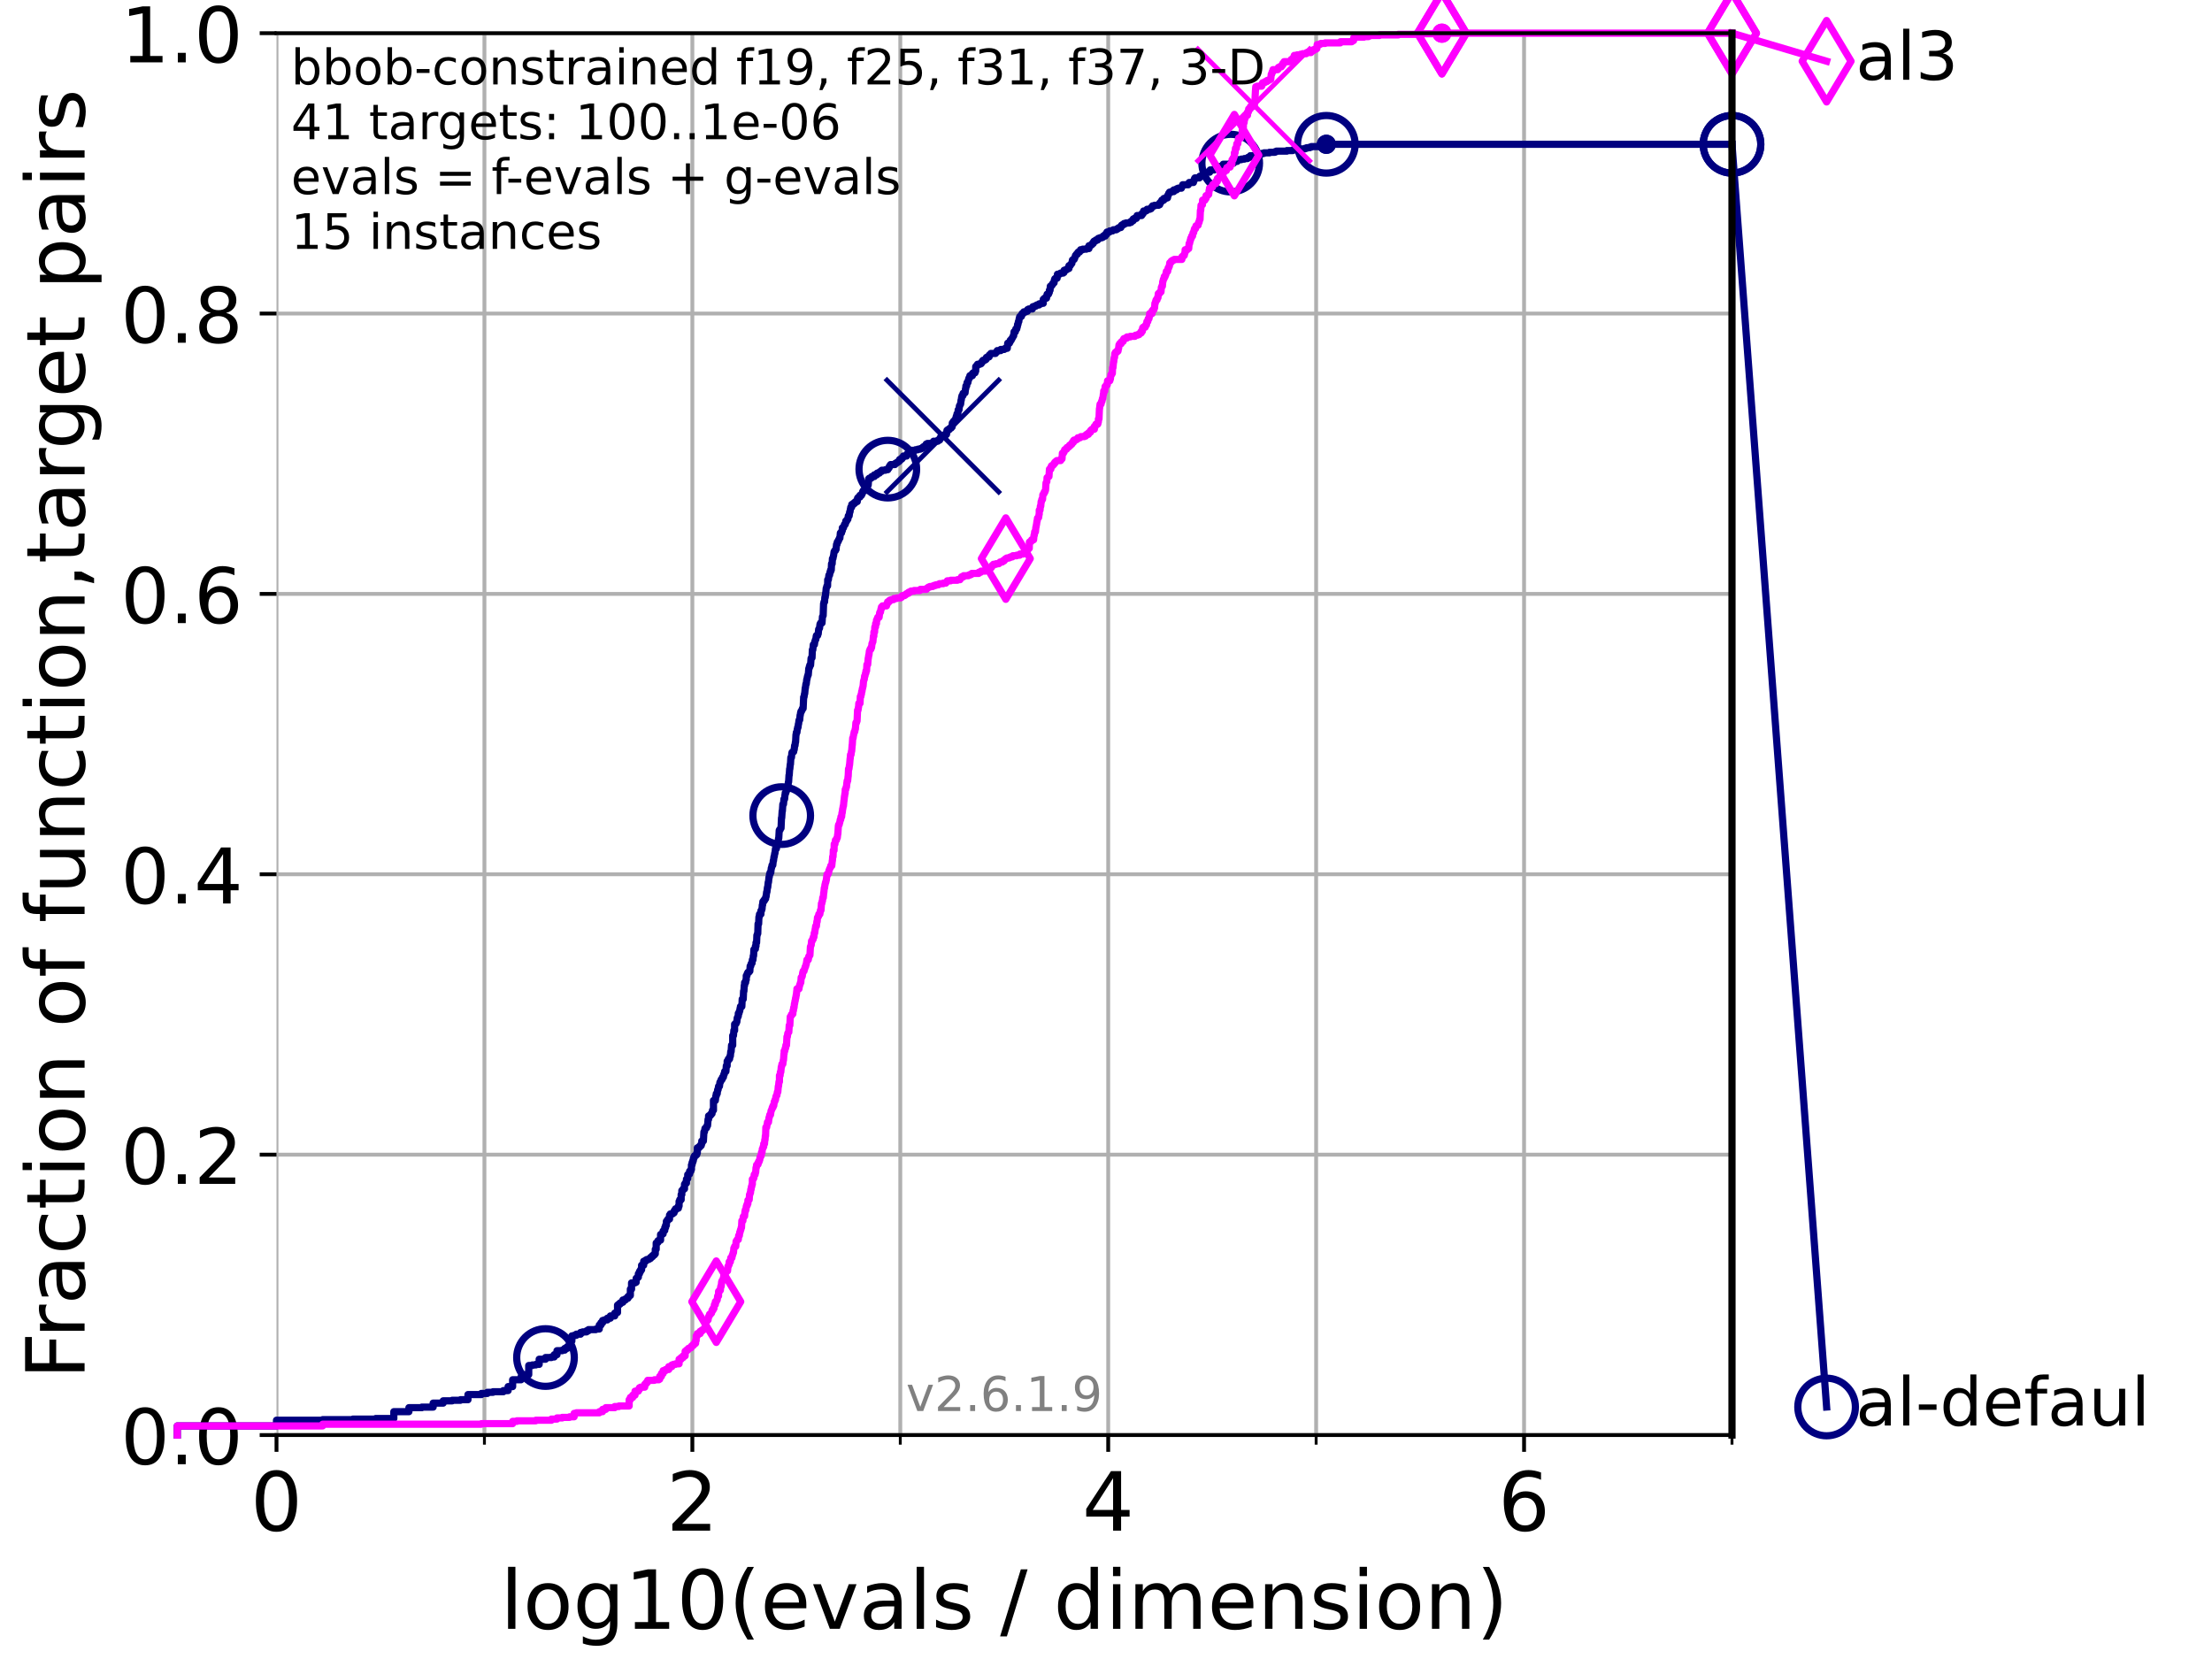 <?xml version="1.0" encoding="utf-8" standalone="no"?>
<!DOCTYPE svg PUBLIC "-//W3C//DTD SVG 1.1//EN"
  "http://www.w3.org/Graphics/SVG/1.1/DTD/svg11.dtd">
<!-- Created with matplotlib (https://matplotlib.org/) -->
<svg height="345.6pt" version="1.1" viewBox="0 0 460.8 345.6" width="460.8pt" xmlns="http://www.w3.org/2000/svg" xmlns:xlink="http://www.w3.org/1999/xlink">
 <defs>
  <style type="text/css">*{stroke-linecap:butt;stroke-linejoin:round;}</style>
 </defs>
 <g id="figure_1">
  <g id="patch_1">
   <path d="M 0 345.6 
L 460.8 345.6 
L 460.8 0 
L 0 0 
z
" style="fill:#ffffff;"/>
  </g>
  <g id="axes_1">
   <g id="patch_2">
    <path d="M 57.6 298.944 
L 360.806 298.944 
L 360.806 6.912 
L 57.6 6.912 
z
" style="fill:#ffffff;"/>
   </g>
   <g id="matplotlib.axis_1">
    <g id="xtick_1">
     <g id="line2d_1">
      <path clip-path="url(#p0094c456ed)" d="M 57.6 298.944 
L 57.6 6.912 
" style="fill:none;stroke:#b0b0b0;stroke-linecap:square;stroke-width:0.8;"/>
     </g>
     <g id="line2d_2">
      <defs>
       <path d="M 0 0 
L 0 3.5 
" id="m10022652eb" style="stroke:#000000;stroke-width:0.8;"/>
      </defs>
      <g>
       <use style="stroke:#000000;stroke-width:0.8;" x="57.6" xlink:href="#m10022652eb" y="298.944"/>
      </g>
     </g>
     <g id="text_1">
      <!-- 0 -->
      <g transform="translate(52.192 318.861)scale(0.17 -0.17)">
       <defs>
        <path d="M 31.781 66.406 
Q 24.172 66.406 20.328 58.906 
Q 16.5 51.422 16.5 36.375 
Q 16.5 21.391 20.328 13.891 
Q 24.172 6.391 31.781 6.391 
Q 39.453 6.391 43.281 13.891 
Q 47.125 21.391 47.125 36.375 
Q 47.125 51.422 43.281 58.906 
Q 39.453 66.406 31.781 66.406 
z
M 31.781 74.219 
Q 44.047 74.219 50.516 64.516 
Q 56.984 54.828 56.984 36.375 
Q 56.984 17.969 50.516 8.266 
Q 44.047 -1.422 31.781 -1.422 
Q 19.531 -1.422 13.062 8.266 
Q 6.594 17.969 6.594 36.375 
Q 6.594 54.828 13.062 64.516 
Q 19.531 74.219 31.781 74.219 
z
" id="DejaVuSans-48"/>
       </defs>
       <use xlink:href="#DejaVuSans-48"/>
      </g>
     </g>
    </g>
    <g id="xtick_2">
     <g id="line2d_3">
      <path clip-path="url(#p0094c456ed)" d="M 144.23 298.944 
L 144.23 6.912 
" style="fill:none;stroke:#b0b0b0;stroke-linecap:square;stroke-width:0.8;"/>
     </g>
     <g id="line2d_4">
      <g>
       <use style="stroke:#000000;stroke-width:0.8;" x="144.23" xlink:href="#m10022652eb" y="298.944"/>
      </g>
     </g>
     <g id="text_2">
      <!-- 2 -->
      <g transform="translate(138.822 318.861)scale(0.17 -0.17)">
       <defs>
        <path d="M 19.188 8.297 
L 53.609 8.297 
L 53.609 0 
L 7.328 0 
L 7.328 8.297 
Q 12.938 14.109 22.625 23.891 
Q 32.328 33.688 34.812 36.531 
Q 39.547 41.844 41.422 45.531 
Q 43.312 49.219 43.312 52.781 
Q 43.312 58.594 39.234 62.25 
Q 35.156 65.922 28.609 65.922 
Q 23.969 65.922 18.812 64.312 
Q 13.672 62.703 7.812 59.422 
L 7.812 69.391 
Q 13.766 71.781 18.938 73 
Q 24.125 74.219 28.422 74.219 
Q 39.75 74.219 46.484 68.547 
Q 53.219 62.891 53.219 53.422 
Q 53.219 48.922 51.531 44.891 
Q 49.859 40.875 45.406 35.406 
Q 44.188 33.984 37.641 27.219 
Q 31.109 20.453 19.188 8.297 
z
" id="DejaVuSans-50"/>
       </defs>
       <use xlink:href="#DejaVuSans-50"/>
      </g>
     </g>
    </g>
    <g id="xtick_3">
     <g id="line2d_5">
      <path clip-path="url(#p0094c456ed)" d="M 230.861 298.944 
L 230.861 6.912 
" style="fill:none;stroke:#b0b0b0;stroke-linecap:square;stroke-width:0.8;"/>
     </g>
     <g id="line2d_6">
      <g>
       <use style="stroke:#000000;stroke-width:0.8;" x="230.861" xlink:href="#m10022652eb" y="298.944"/>
      </g>
     </g>
     <g id="text_3">
      <!-- 4 -->
      <g transform="translate(225.453 318.861)scale(0.17 -0.17)">
       <defs>
        <path d="M 37.797 64.312 
L 12.891 25.391 
L 37.797 25.391 
z
M 35.203 72.906 
L 47.609 72.906 
L 47.609 25.391 
L 58.016 25.391 
L 58.016 17.188 
L 47.609 17.188 
L 47.609 0 
L 37.797 0 
L 37.797 17.188 
L 4.891 17.188 
L 4.891 26.703 
z
" id="DejaVuSans-52"/>
       </defs>
       <use xlink:href="#DejaVuSans-52"/>
      </g>
     </g>
    </g>
    <g id="xtick_4">
     <g id="line2d_7">
      <path clip-path="url(#p0094c456ed)" d="M 317.491 298.944 
L 317.491 6.912 
" style="fill:none;stroke:#b0b0b0;stroke-linecap:square;stroke-width:0.8;"/>
     </g>
     <g id="line2d_8">
      <g>
       <use style="stroke:#000000;stroke-width:0.8;" x="317.491" xlink:href="#m10022652eb" y="298.944"/>
      </g>
     </g>
     <g id="text_4">
      <!-- 6 -->
      <g transform="translate(312.083 318.861)scale(0.17 -0.17)">
       <defs>
        <path d="M 33.016 40.375 
Q 26.375 40.375 22.484 35.828 
Q 18.609 31.297 18.609 23.391 
Q 18.609 15.531 22.484 10.953 
Q 26.375 6.391 33.016 6.391 
Q 39.656 6.391 43.531 10.953 
Q 47.406 15.531 47.406 23.391 
Q 47.406 31.297 43.531 35.828 
Q 39.656 40.375 33.016 40.375 
z
M 52.594 71.297 
L 52.594 62.312 
Q 48.875 64.062 45.094 64.984 
Q 41.312 65.922 37.594 65.922 
Q 27.828 65.922 22.672 59.328 
Q 17.531 52.734 16.797 39.406 
Q 19.672 43.656 24.016 45.922 
Q 28.375 48.188 33.594 48.188 
Q 44.578 48.188 50.953 41.516 
Q 57.328 34.859 57.328 23.391 
Q 57.328 12.156 50.688 5.359 
Q 44.047 -1.422 33.016 -1.422 
Q 20.359 -1.422 13.672 8.266 
Q 6.984 17.969 6.984 36.375 
Q 6.984 53.656 15.188 63.938 
Q 23.391 74.219 37.203 74.219 
Q 40.922 74.219 44.703 73.484 
Q 48.484 72.75 52.594 71.297 
z
" id="DejaVuSans-54"/>
       </defs>
       <use xlink:href="#DejaVuSans-54"/>
      </g>
     </g>
    </g>
    <g id="xtick_5">
     <g id="line2d_9">
      <path clip-path="url(#p0094c456ed)" d="M 100.915 298.944 
L 100.915 6.912 
" style="fill:none;stroke:#b0b0b0;stroke-linecap:square;stroke-width:0.8;"/>
     </g>
     <g id="line2d_10">
      <defs>
       <path d="M 0 0 
L 0 2 
" id="m587b3ddf42" style="stroke:#000000;stroke-width:0.6;"/>
      </defs>
      <g>
       <use style="stroke:#000000;stroke-width:0.6;" x="100.915" xlink:href="#m587b3ddf42" y="298.944"/>
      </g>
     </g>
    </g>
    <g id="xtick_6">
     <g id="line2d_11">
      <path clip-path="url(#p0094c456ed)" d="M 187.546 298.944 
L 187.546 6.912 
" style="fill:none;stroke:#b0b0b0;stroke-linecap:square;stroke-width:0.8;"/>
     </g>
     <g id="line2d_12">
      <g>
       <use style="stroke:#000000;stroke-width:0.6;" x="187.546" xlink:href="#m587b3ddf42" y="298.944"/>
      </g>
     </g>
    </g>
    <g id="xtick_7">
     <g id="line2d_13">
      <path clip-path="url(#p0094c456ed)" d="M 274.176 298.944 
L 274.176 6.912 
" style="fill:none;stroke:#b0b0b0;stroke-linecap:square;stroke-width:0.8;"/>
     </g>
     <g id="line2d_14">
      <g>
       <use style="stroke:#000000;stroke-width:0.6;" x="274.176" xlink:href="#m587b3ddf42" y="298.944"/>
      </g>
     </g>
    </g>
    <g id="xtick_8">
     <g id="line2d_15">
      <path clip-path="url(#p0094c456ed)" d="M 360.806 298.944 
L 360.806 6.912 
" style="fill:none;stroke:#b0b0b0;stroke-linecap:square;stroke-width:0.8;"/>
     </g>
     <g id="line2d_16">
      <g>
       <use style="stroke:#000000;stroke-width:0.6;" x="360.806" xlink:href="#m587b3ddf42" y="298.944"/>
      </g>
     </g>
    </g>
    <g id="text_5">
     <!-- log10(evals / dimension) -->
     <g transform="translate(104.239 339.314)scale(0.17 -0.17)">
      <defs>
       <path d="M 9.422 75.984 
L 18.406 75.984 
L 18.406 0 
L 9.422 0 
z
" id="DejaVuSans-108"/>
       <path d="M 30.609 48.391 
Q 23.391 48.391 19.188 42.75 
Q 14.984 37.109 14.984 27.297 
Q 14.984 17.484 19.156 11.844 
Q 23.344 6.203 30.609 6.203 
Q 37.797 6.203 41.984 11.859 
Q 46.188 17.531 46.188 27.297 
Q 46.188 37.016 41.984 42.703 
Q 37.797 48.391 30.609 48.391 
z
M 30.609 56 
Q 42.328 56 49.016 48.375 
Q 55.719 40.766 55.719 27.297 
Q 55.719 13.875 49.016 6.219 
Q 42.328 -1.422 30.609 -1.422 
Q 18.844 -1.422 12.172 6.219 
Q 5.516 13.875 5.516 27.297 
Q 5.516 40.766 12.172 48.375 
Q 18.844 56 30.609 56 
z
" id="DejaVuSans-111"/>
       <path d="M 45.406 27.984 
Q 45.406 37.75 41.375 43.109 
Q 37.359 48.484 30.078 48.484 
Q 22.859 48.484 18.828 43.109 
Q 14.797 37.75 14.797 27.984 
Q 14.797 18.266 18.828 12.891 
Q 22.859 7.516 30.078 7.516 
Q 37.359 7.516 41.375 12.891 
Q 45.406 18.266 45.406 27.984 
z
M 54.391 6.781 
Q 54.391 -7.172 48.188 -13.984 
Q 42 -20.797 29.203 -20.797 
Q 24.469 -20.797 20.266 -20.094 
Q 16.062 -19.391 12.109 -17.922 
L 12.109 -9.188 
Q 16.062 -11.328 19.922 -12.344 
Q 23.781 -13.375 27.781 -13.375 
Q 36.625 -13.375 41.016 -8.766 
Q 45.406 -4.156 45.406 5.172 
L 45.406 9.625 
Q 42.625 4.781 38.281 2.391 
Q 33.938 0 27.875 0 
Q 17.828 0 11.672 7.656 
Q 5.516 15.328 5.516 27.984 
Q 5.516 40.672 11.672 48.328 
Q 17.828 56 27.875 56 
Q 33.938 56 38.281 53.609 
Q 42.625 51.219 45.406 46.391 
L 45.406 54.688 
L 54.391 54.688 
z
" id="DejaVuSans-103"/>
       <path d="M 12.406 8.297 
L 28.516 8.297 
L 28.516 63.922 
L 10.984 60.406 
L 10.984 69.391 
L 28.422 72.906 
L 38.281 72.906 
L 38.281 8.297 
L 54.391 8.297 
L 54.391 0 
L 12.406 0 
z
" id="DejaVuSans-49"/>
       <path d="M 31 75.875 
Q 24.469 64.656 21.281 53.656 
Q 18.109 42.672 18.109 31.391 
Q 18.109 20.125 21.312 9.062 
Q 24.516 -2 31 -13.188 
L 23.188 -13.188 
Q 15.875 -1.703 12.234 9.375 
Q 8.594 20.453 8.594 31.391 
Q 8.594 42.281 12.203 53.312 
Q 15.828 64.359 23.188 75.875 
z
" id="DejaVuSans-40"/>
       <path d="M 56.203 29.594 
L 56.203 25.203 
L 14.891 25.203 
Q 15.484 15.922 20.484 11.062 
Q 25.484 6.203 34.422 6.203 
Q 39.594 6.203 44.453 7.469 
Q 49.312 8.734 54.109 11.281 
L 54.109 2.781 
Q 49.266 0.734 44.188 -0.344 
Q 39.109 -1.422 33.891 -1.422 
Q 20.797 -1.422 13.156 6.188 
Q 5.516 13.812 5.516 26.812 
Q 5.516 40.234 12.766 48.109 
Q 20.016 56 32.328 56 
Q 43.359 56 49.781 48.891 
Q 56.203 41.797 56.203 29.594 
z
M 47.219 32.234 
Q 47.125 39.594 43.094 43.984 
Q 39.062 48.391 32.422 48.391 
Q 24.906 48.391 20.391 44.141 
Q 15.875 39.891 15.188 32.172 
z
" id="DejaVuSans-101"/>
       <path d="M 2.984 54.688 
L 12.5 54.688 
L 29.594 8.797 
L 46.688 54.688 
L 56.203 54.688 
L 35.688 0 
L 23.484 0 
z
" id="DejaVuSans-118"/>
       <path d="M 34.281 27.484 
Q 23.391 27.484 19.188 25 
Q 14.984 22.516 14.984 16.5 
Q 14.984 11.719 18.141 8.906 
Q 21.297 6.109 26.703 6.109 
Q 34.188 6.109 38.703 11.406 
Q 43.219 16.703 43.219 25.484 
L 43.219 27.484 
z
M 52.203 31.203 
L 52.203 0 
L 43.219 0 
L 43.219 8.297 
Q 40.141 3.328 35.547 0.953 
Q 30.953 -1.422 24.312 -1.422 
Q 15.922 -1.422 10.953 3.297 
Q 6 8.016 6 15.922 
Q 6 25.141 12.172 29.828 
Q 18.359 34.516 30.609 34.516 
L 43.219 34.516 
L 43.219 35.406 
Q 43.219 41.609 39.141 45 
Q 35.062 48.391 27.688 48.391 
Q 23 48.391 18.547 47.266 
Q 14.109 46.141 10.016 43.891 
L 10.016 52.203 
Q 14.938 54.109 19.578 55.047 
Q 24.219 56 28.609 56 
Q 40.484 56 46.344 49.844 
Q 52.203 43.703 52.203 31.203 
z
" id="DejaVuSans-97"/>
       <path d="M 44.281 53.078 
L 44.281 44.578 
Q 40.484 46.531 36.375 47.5 
Q 32.281 48.484 27.875 48.484 
Q 21.188 48.484 17.844 46.438 
Q 14.5 44.391 14.5 40.281 
Q 14.5 37.156 16.891 35.375 
Q 19.281 33.594 26.516 31.984 
L 29.594 31.297 
Q 39.156 29.25 43.188 25.516 
Q 47.219 21.781 47.219 15.094 
Q 47.219 7.469 41.188 3.016 
Q 35.156 -1.422 24.609 -1.422 
Q 20.219 -1.422 15.453 -0.562 
Q 10.688 0.297 5.422 2 
L 5.422 11.281 
Q 10.406 8.688 15.234 7.391 
Q 20.062 6.109 24.812 6.109 
Q 31.156 6.109 34.562 8.281 
Q 37.984 10.453 37.984 14.406 
Q 37.984 18.062 35.516 20.016 
Q 33.062 21.969 24.703 23.781 
L 21.578 24.516 
Q 13.234 26.266 9.516 29.906 
Q 5.812 33.547 5.812 39.891 
Q 5.812 47.609 11.281 51.797 
Q 16.75 56 26.812 56 
Q 31.781 56 36.172 55.266 
Q 40.578 54.547 44.281 53.078 
z
" id="DejaVuSans-115"/>
       <path id="DejaVuSans-32"/>
       <path d="M 25.391 72.906 
L 33.688 72.906 
L 8.297 -9.281 
L 0 -9.281 
z
" id="DejaVuSans-47"/>
       <path d="M 45.406 46.391 
L 45.406 75.984 
L 54.391 75.984 
L 54.391 0 
L 45.406 0 
L 45.406 8.203 
Q 42.578 3.328 38.25 0.953 
Q 33.938 -1.422 27.875 -1.422 
Q 17.969 -1.422 11.734 6.484 
Q 5.516 14.406 5.516 27.297 
Q 5.516 40.188 11.734 48.094 
Q 17.969 56 27.875 56 
Q 33.938 56 38.25 53.625 
Q 42.578 51.266 45.406 46.391 
z
M 14.797 27.297 
Q 14.797 17.391 18.875 11.75 
Q 22.953 6.109 30.078 6.109 
Q 37.203 6.109 41.297 11.75 
Q 45.406 17.391 45.406 27.297 
Q 45.406 37.203 41.297 42.844 
Q 37.203 48.484 30.078 48.484 
Q 22.953 48.484 18.875 42.844 
Q 14.797 37.203 14.797 27.297 
z
" id="DejaVuSans-100"/>
       <path d="M 9.422 54.688 
L 18.406 54.688 
L 18.406 0 
L 9.422 0 
z
M 9.422 75.984 
L 18.406 75.984 
L 18.406 64.594 
L 9.422 64.594 
z
" id="DejaVuSans-105"/>
       <path d="M 52 44.188 
Q 55.375 50.25 60.062 53.125 
Q 64.75 56 71.094 56 
Q 79.641 56 84.281 50.016 
Q 88.922 44.047 88.922 33.016 
L 88.922 0 
L 79.891 0 
L 79.891 32.719 
Q 79.891 40.578 77.094 44.375 
Q 74.312 48.188 68.609 48.188 
Q 61.625 48.188 57.562 43.547 
Q 53.516 38.922 53.516 30.906 
L 53.516 0 
L 44.484 0 
L 44.484 32.719 
Q 44.484 40.625 41.703 44.406 
Q 38.922 48.188 33.109 48.188 
Q 26.219 48.188 22.156 43.531 
Q 18.109 38.875 18.109 30.906 
L 18.109 0 
L 9.078 0 
L 9.078 54.688 
L 18.109 54.688 
L 18.109 46.188 
Q 21.188 51.219 25.484 53.609 
Q 29.781 56 35.688 56 
Q 41.656 56 45.828 52.969 
Q 50 49.953 52 44.188 
z
" id="DejaVuSans-109"/>
       <path d="M 54.891 33.016 
L 54.891 0 
L 45.906 0 
L 45.906 32.719 
Q 45.906 40.484 42.875 44.328 
Q 39.844 48.188 33.797 48.188 
Q 26.516 48.188 22.312 43.547 
Q 18.109 38.922 18.109 30.906 
L 18.109 0 
L 9.078 0 
L 9.078 54.688 
L 18.109 54.688 
L 18.109 46.188 
Q 21.344 51.125 25.703 53.562 
Q 30.078 56 35.797 56 
Q 45.219 56 50.047 50.172 
Q 54.891 44.344 54.891 33.016 
z
" id="DejaVuSans-110"/>
       <path d="M 8.016 75.875 
L 15.828 75.875 
Q 23.141 64.359 26.781 53.312 
Q 30.422 42.281 30.422 31.391 
Q 30.422 20.453 26.781 9.375 
Q 23.141 -1.703 15.828 -13.188 
L 8.016 -13.188 
Q 14.5 -2 17.703 9.062 
Q 20.906 20.125 20.906 31.391 
Q 20.906 42.672 17.703 53.656 
Q 14.5 64.656 8.016 75.875 
z
" id="DejaVuSans-41"/>
      </defs>
      <use xlink:href="#DejaVuSans-108"/>
      <use x="27.783" xlink:href="#DejaVuSans-111"/>
      <use x="88.965" xlink:href="#DejaVuSans-103"/>
      <use x="152.441" xlink:href="#DejaVuSans-49"/>
      <use x="216.064" xlink:href="#DejaVuSans-48"/>
      <use x="279.688" xlink:href="#DejaVuSans-40"/>
      <use x="318.701" xlink:href="#DejaVuSans-101"/>
      <use x="380.225" xlink:href="#DejaVuSans-118"/>
      <use x="439.404" xlink:href="#DejaVuSans-97"/>
      <use x="500.684" xlink:href="#DejaVuSans-108"/>
      <use x="528.467" xlink:href="#DejaVuSans-115"/>
      <use x="580.566" xlink:href="#DejaVuSans-32"/>
      <use x="612.354" xlink:href="#DejaVuSans-47"/>
      <use x="646.045" xlink:href="#DejaVuSans-32"/>
      <use x="677.832" xlink:href="#DejaVuSans-100"/>
      <use x="741.309" xlink:href="#DejaVuSans-105"/>
      <use x="769.092" xlink:href="#DejaVuSans-109"/>
      <use x="866.504" xlink:href="#DejaVuSans-101"/>
      <use x="928.027" xlink:href="#DejaVuSans-110"/>
      <use x="991.406" xlink:href="#DejaVuSans-115"/>
      <use x="1043.506" xlink:href="#DejaVuSans-105"/>
      <use x="1071.289" xlink:href="#DejaVuSans-111"/>
      <use x="1132.471" xlink:href="#DejaVuSans-110"/>
      <use x="1195.85" xlink:href="#DejaVuSans-41"/>
     </g>
    </g>
   </g>
   <g id="matplotlib.axis_2">
    <g id="ytick_1">
     <g id="line2d_17">
      <path clip-path="url(#p0094c456ed)" d="M 57.6 298.944 
L 360.806 298.944 
" style="fill:none;stroke:#b0b0b0;stroke-linecap:square;stroke-width:0.8;"/>
     </g>
     <g id="line2d_18">
      <defs>
       <path d="M 0 0 
L -3.5 0 
" id="me3e4d75e3b" style="stroke:#000000;stroke-width:0.8;"/>
      </defs>
      <g>
       <use style="stroke:#000000;stroke-width:0.8;" x="57.6" xlink:href="#me3e4d75e3b" y="298.944"/>
      </g>
     </g>
     <g id="text_6">
      <!-- 0.0 -->
      <g transform="translate(25.155 305.023)scale(0.16 -0.16)">
       <defs>
        <path d="M 10.688 12.406 
L 21 12.406 
L 21 0 
L 10.688 0 
z
" id="DejaVuSans-46"/>
       </defs>
       <use xlink:href="#DejaVuSans-48"/>
       <use x="63.623" xlink:href="#DejaVuSans-46"/>
       <use x="95.41" xlink:href="#DejaVuSans-48"/>
      </g>
     </g>
    </g>
    <g id="ytick_2">
     <g id="line2d_19">
      <path clip-path="url(#p0094c456ed)" d="M 57.6 240.538 
L 360.806 240.538 
" style="fill:none;stroke:#b0b0b0;stroke-linecap:square;stroke-width:0.8;"/>
     </g>
     <g id="line2d_20">
      <g>
       <use style="stroke:#000000;stroke-width:0.8;" x="57.6" xlink:href="#me3e4d75e3b" y="240.538"/>
      </g>
     </g>
     <g id="text_7">
      <!-- 0.2 -->
      <g transform="translate(25.155 246.616)scale(0.16 -0.16)">
       <use xlink:href="#DejaVuSans-48"/>
       <use x="63.623" xlink:href="#DejaVuSans-46"/>
       <use x="95.41" xlink:href="#DejaVuSans-50"/>
      </g>
     </g>
    </g>
    <g id="ytick_3">
     <g id="line2d_21">
      <path clip-path="url(#p0094c456ed)" d="M 57.6 182.131 
L 360.806 182.131 
" style="fill:none;stroke:#b0b0b0;stroke-linecap:square;stroke-width:0.8;"/>
     </g>
     <g id="line2d_22">
      <g>
       <use style="stroke:#000000;stroke-width:0.8;" x="57.6" xlink:href="#me3e4d75e3b" y="182.131"/>
      </g>
     </g>
     <g id="text_8">
      <!-- 0.4 -->
      <g transform="translate(25.155 188.21)scale(0.16 -0.16)">
       <use xlink:href="#DejaVuSans-48"/>
       <use x="63.623" xlink:href="#DejaVuSans-46"/>
       <use x="95.41" xlink:href="#DejaVuSans-52"/>
      </g>
     </g>
    </g>
    <g id="ytick_4">
     <g id="line2d_23">
      <path clip-path="url(#p0094c456ed)" d="M 57.6 123.725 
L 360.806 123.725 
" style="fill:none;stroke:#b0b0b0;stroke-linecap:square;stroke-width:0.8;"/>
     </g>
     <g id="line2d_24">
      <g>
       <use style="stroke:#000000;stroke-width:0.8;" x="57.6" xlink:href="#me3e4d75e3b" y="123.725"/>
      </g>
     </g>
     <g id="text_9">
      <!-- 0.6 -->
      <g transform="translate(25.155 129.804)scale(0.16 -0.16)">
       <use xlink:href="#DejaVuSans-48"/>
       <use x="63.623" xlink:href="#DejaVuSans-46"/>
       <use x="95.41" xlink:href="#DejaVuSans-54"/>
      </g>
     </g>
    </g>
    <g id="ytick_5">
     <g id="line2d_25">
      <path clip-path="url(#p0094c456ed)" d="M 57.6 65.318 
L 360.806 65.318 
" style="fill:none;stroke:#b0b0b0;stroke-linecap:square;stroke-width:0.8;"/>
     </g>
     <g id="line2d_26">
      <g>
       <use style="stroke:#000000;stroke-width:0.8;" x="57.6" xlink:href="#me3e4d75e3b" y="65.318"/>
      </g>
     </g>
     <g id="text_10">
      <!-- 0.8 -->
      <g transform="translate(25.155 71.397)scale(0.16 -0.16)">
       <defs>
        <path d="M 31.781 34.625 
Q 24.75 34.625 20.719 30.859 
Q 16.703 27.094 16.703 20.516 
Q 16.703 13.922 20.719 10.156 
Q 24.75 6.391 31.781 6.391 
Q 38.812 6.391 42.859 10.172 
Q 46.922 13.969 46.922 20.516 
Q 46.922 27.094 42.891 30.859 
Q 38.875 34.625 31.781 34.625 
z
M 21.922 38.812 
Q 15.578 40.375 12.031 44.719 
Q 8.5 49.078 8.5 55.328 
Q 8.5 64.062 14.719 69.141 
Q 20.953 74.219 31.781 74.219 
Q 42.672 74.219 48.875 69.141 
Q 55.078 64.062 55.078 55.328 
Q 55.078 49.078 51.531 44.719 
Q 48 40.375 41.703 38.812 
Q 48.828 37.156 52.797 32.312 
Q 56.781 27.484 56.781 20.516 
Q 56.781 9.906 50.312 4.234 
Q 43.844 -1.422 31.781 -1.422 
Q 19.734 -1.422 13.25 4.234 
Q 6.781 9.906 6.781 20.516 
Q 6.781 27.484 10.781 32.312 
Q 14.797 37.156 21.922 38.812 
z
M 18.312 54.391 
Q 18.312 48.734 21.844 45.562 
Q 25.391 42.391 31.781 42.391 
Q 38.141 42.391 41.719 45.562 
Q 45.312 48.734 45.312 54.391 
Q 45.312 60.062 41.719 63.234 
Q 38.141 66.406 31.781 66.406 
Q 25.391 66.406 21.844 63.234 
Q 18.312 60.062 18.312 54.391 
z
" id="DejaVuSans-56"/>
       </defs>
       <use xlink:href="#DejaVuSans-48"/>
       <use x="63.623" xlink:href="#DejaVuSans-46"/>
       <use x="95.41" xlink:href="#DejaVuSans-56"/>
      </g>
     </g>
    </g>
    <g id="ytick_6">
     <g id="line2d_27">
      <path clip-path="url(#p0094c456ed)" d="M 57.6 6.912 
L 360.806 6.912 
" style="fill:none;stroke:#b0b0b0;stroke-linecap:square;stroke-width:0.8;"/>
     </g>
     <g id="line2d_28">
      <g>
       <use style="stroke:#000000;stroke-width:0.8;" x="57.6" xlink:href="#me3e4d75e3b" y="6.912"/>
      </g>
     </g>
     <g id="text_11">
      <!-- 1.0 -->
      <g transform="translate(25.155 12.991)scale(0.16 -0.16)">
       <use xlink:href="#DejaVuSans-49"/>
       <use x="63.623" xlink:href="#DejaVuSans-46"/>
       <use x="95.41" xlink:href="#DejaVuSans-48"/>
      </g>
     </g>
    </g>
    <g id="text_12">
     <!-- Fraction of function,target pairs -->
     <g transform="translate(17.62 287.313)rotate(-90)scale(0.17 -0.17)">
      <defs>
       <path d="M 9.812 72.906 
L 51.703 72.906 
L 51.703 64.594 
L 19.672 64.594 
L 19.672 43.109 
L 48.578 43.109 
L 48.578 34.812 
L 19.672 34.812 
L 19.672 0 
L 9.812 0 
z
" id="DejaVuSans-70"/>
       <path d="M 41.109 46.297 
Q 39.594 47.172 37.812 47.578 
Q 36.031 48 33.891 48 
Q 26.266 48 22.188 43.047 
Q 18.109 38.094 18.109 28.812 
L 18.109 0 
L 9.078 0 
L 9.078 54.688 
L 18.109 54.688 
L 18.109 46.188 
Q 20.953 51.172 25.484 53.578 
Q 30.031 56 36.531 56 
Q 37.453 56 38.578 55.875 
Q 39.703 55.766 41.062 55.516 
z
" id="DejaVuSans-114"/>
       <path d="M 48.781 52.594 
L 48.781 44.188 
Q 44.969 46.297 41.141 47.344 
Q 37.312 48.391 33.406 48.391 
Q 24.656 48.391 19.812 42.844 
Q 14.984 37.312 14.984 27.297 
Q 14.984 17.281 19.812 11.734 
Q 24.656 6.203 33.406 6.203 
Q 37.312 6.203 41.141 7.25 
Q 44.969 8.297 48.781 10.406 
L 48.781 2.094 
Q 45.016 0.344 40.984 -0.531 
Q 36.969 -1.422 32.422 -1.422 
Q 20.062 -1.422 12.781 6.344 
Q 5.516 14.109 5.516 27.297 
Q 5.516 40.672 12.859 48.328 
Q 20.219 56 33.016 56 
Q 37.156 56 41.109 55.141 
Q 45.062 54.297 48.781 52.594 
z
" id="DejaVuSans-99"/>
       <path d="M 18.312 70.219 
L 18.312 54.688 
L 36.812 54.688 
L 36.812 47.703 
L 18.312 47.703 
L 18.312 18.016 
Q 18.312 11.328 20.141 9.422 
Q 21.969 7.516 27.594 7.516 
L 36.812 7.516 
L 36.812 0 
L 27.594 0 
Q 17.188 0 13.234 3.875 
Q 9.281 7.766 9.281 18.016 
L 9.281 47.703 
L 2.688 47.703 
L 2.688 54.688 
L 9.281 54.688 
L 9.281 70.219 
z
" id="DejaVuSans-116"/>
       <path d="M 37.109 75.984 
L 37.109 68.5 
L 28.516 68.5 
Q 23.688 68.5 21.797 66.547 
Q 19.922 64.594 19.922 59.516 
L 19.922 54.688 
L 34.719 54.688 
L 34.719 47.703 
L 19.922 47.703 
L 19.922 0 
L 10.891 0 
L 10.891 47.703 
L 2.297 47.703 
L 2.297 54.688 
L 10.891 54.688 
L 10.891 58.5 
Q 10.891 67.625 15.141 71.797 
Q 19.391 75.984 28.609 75.984 
z
" id="DejaVuSans-102"/>
       <path d="M 8.5 21.578 
L 8.5 54.688 
L 17.484 54.688 
L 17.484 21.922 
Q 17.484 14.156 20.5 10.266 
Q 23.531 6.391 29.594 6.391 
Q 36.859 6.391 41.078 11.031 
Q 45.312 15.672 45.312 23.688 
L 45.312 54.688 
L 54.297 54.688 
L 54.297 0 
L 45.312 0 
L 45.312 8.406 
Q 42.047 3.422 37.719 1 
Q 33.406 -1.422 27.688 -1.422 
Q 18.266 -1.422 13.375 4.438 
Q 8.5 10.297 8.5 21.578 
z
M 31.109 56 
z
" id="DejaVuSans-117"/>
       <path d="M 11.719 12.406 
L 22.016 12.406 
L 22.016 4 
L 14.016 -11.625 
L 7.719 -11.625 
L 11.719 4 
z
" id="DejaVuSans-44"/>
       <path d="M 18.109 8.203 
L 18.109 -20.797 
L 9.078 -20.797 
L 9.078 54.688 
L 18.109 54.688 
L 18.109 46.391 
Q 20.953 51.266 25.266 53.625 
Q 29.594 56 35.594 56 
Q 45.562 56 51.781 48.094 
Q 58.016 40.188 58.016 27.297 
Q 58.016 14.406 51.781 6.484 
Q 45.562 -1.422 35.594 -1.422 
Q 29.594 -1.422 25.266 0.953 
Q 20.953 3.328 18.109 8.203 
z
M 48.688 27.297 
Q 48.688 37.203 44.609 42.844 
Q 40.531 48.484 33.406 48.484 
Q 26.266 48.484 22.188 42.844 
Q 18.109 37.203 18.109 27.297 
Q 18.109 17.391 22.188 11.75 
Q 26.266 6.109 33.406 6.109 
Q 40.531 6.109 44.609 11.75 
Q 48.688 17.391 48.688 27.297 
z
" id="DejaVuSans-112"/>
      </defs>
      <use xlink:href="#DejaVuSans-70"/>
      <use x="50.27" xlink:href="#DejaVuSans-114"/>
      <use x="91.383" xlink:href="#DejaVuSans-97"/>
      <use x="152.662" xlink:href="#DejaVuSans-99"/>
      <use x="207.643" xlink:href="#DejaVuSans-116"/>
      <use x="246.852" xlink:href="#DejaVuSans-105"/>
      <use x="274.635" xlink:href="#DejaVuSans-111"/>
      <use x="335.816" xlink:href="#DejaVuSans-110"/>
      <use x="399.195" xlink:href="#DejaVuSans-32"/>
      <use x="430.982" xlink:href="#DejaVuSans-111"/>
      <use x="492.164" xlink:href="#DejaVuSans-102"/>
      <use x="527.369" xlink:href="#DejaVuSans-32"/>
      <use x="559.156" xlink:href="#DejaVuSans-102"/>
      <use x="594.361" xlink:href="#DejaVuSans-117"/>
      <use x="657.74" xlink:href="#DejaVuSans-110"/>
      <use x="721.119" xlink:href="#DejaVuSans-99"/>
      <use x="776.1" xlink:href="#DejaVuSans-116"/>
      <use x="815.309" xlink:href="#DejaVuSans-105"/>
      <use x="843.092" xlink:href="#DejaVuSans-111"/>
      <use x="904.273" xlink:href="#DejaVuSans-110"/>
      <use x="967.652" xlink:href="#DejaVuSans-44"/>
      <use x="999.439" xlink:href="#DejaVuSans-116"/>
      <use x="1038.648" xlink:href="#DejaVuSans-97"/>
      <use x="1099.928" xlink:href="#DejaVuSans-114"/>
      <use x="1139.291" xlink:href="#DejaVuSans-103"/>
      <use x="1202.768" xlink:href="#DejaVuSans-101"/>
      <use x="1264.291" xlink:href="#DejaVuSans-116"/>
      <use x="1303.5" xlink:href="#DejaVuSans-32"/>
      <use x="1335.287" xlink:href="#DejaVuSans-112"/>
      <use x="1398.764" xlink:href="#DejaVuSans-97"/>
      <use x="1460.043" xlink:href="#DejaVuSans-105"/>
      <use x="1487.826" xlink:href="#DejaVuSans-114"/>
      <use x="1528.939" xlink:href="#DejaVuSans-115"/>
     </g>
    </g>
   </g>
   <g id="line2d_29">
    <defs>
     <path d="M 0 1.5 
C 0.398 1.5 0.779 1.342 1.061 1.061 
C 1.342 0.779 1.5 0.398 1.5 0 
C 1.5 -0.398 1.342 -0.779 1.061 -1.061 
C 0.779 -1.342 0.398 -1.5 0 -1.5 
C -0.398 -1.5 -0.779 -1.342 -1.061 -1.061 
C -1.342 -0.779 -1.5 -0.398 -1.5 0 
C -1.5 0.398 -1.342 0.779 -1.061 1.061 
C -0.779 1.342 -0.398 1.5 0 1.5 
z
" id="m5a69381c78" style="stroke:#000080;"/>
    </defs>
    <g>
     <use style="fill:#000080;stroke:#000080;" x="276.301" xlink:href="#m5a69381c78" y="30.061"/>
     <use style="fill:#000080;stroke:#000080;" x="276.301" xlink:href="#m5a69381c78" y="30.061"/>
    </g>
   </g>
   <g id="line2d_30">
    <path d="M 36.933 298.944 
L 36.933 297.045 
L 57.6 297.045 
L 57.6 295.857 
L 67.209 295.857 
L 67.209 295.739 
L 73.539 295.739 
L 73.539 295.62 
L 78.267 295.62 
L 78.267 295.501 
L 82.042 295.501 
L 82.042 294.077 
L 85.184 294.077 
L 85.184 293.246 
L 87.876 293.246 
L 87.876 293.127 
L 90.231 293.127 
L 90.231 292.296 
L 92.323 292.296 
L 92.323 291.821 
L 94.206 291.821 
L 94.206 291.703 
L 95.917 291.703 
L 95.917 291.584 
L 97.485 291.584 
L 97.485 290.515 
L 100.277 290.515 
L 100.277 290.278 
L 101.532 290.278 
L 101.532 290.041 
L 102.708 290.041 
L 102.708 289.922 
L 104.86 289.922 
L 104.86 289.684 
L 105.851 289.684 
L 105.851 288.853 
L 106.791 288.853 
L 106.791 287.429 
L 108.543 287.429 
L 108.543 286.835 
L 109.361 286.835 
L 109.361 286.361 
L 110.145 286.361 
L 110.145 284.461 
L 110.897 284.461 
L 110.897 284.342 
L 111.621 284.342 
L 111.621 284.224 
L 112.318 284.224 
L 112.318 283.155 
L 113.638 283.155 
L 113.638 282.799 
L 114.872 282.799 
L 114.872 282.68 
L 115.46 282.68 
L 115.46 282.206 
L 116.03 282.206 
L 116.03 281.375 
L 117.121 281.375 
L 117.121 281.256 
L 117.644 281.256 
L 117.644 280.9 
L 118.152 280.9 
L 118.152 280.544 
L 118.647 280.544 
L 118.647 279.356 
L 119.129 279.356 
L 119.129 278.288 
L 119.6 278.288 
L 119.6 278.169 
L 120.059 278.169 
L 120.059 277.932 
L 120.944 277.932 
L 120.944 277.576 
L 121.372 277.576 
L 121.372 277.457 
L 122.199 277.457 
L 122.199 277.22 
L 122.599 277.22 
L 122.599 276.982 
L 124.12 276.982 
L 124.12 276.864 
L 124.837 276.864 
L 124.837 276.033 
L 125.185 276.033 
L 125.185 275.558 
L 125.527 275.558 
L 125.527 275.083 
L 125.863 275.083 
L 125.863 274.964 
L 126.517 274.964 
L 126.517 274.608 
L 127.15 274.608 
L 127.15 274.133 
L 128.06 274.133 
L 128.06 273.54 
L 128.354 273.54 
L 128.354 273.421 
L 128.643 273.421 
L 128.643 271.878 
L 128.928 271.878 
L 128.928 271.64 
L 129.209 271.64 
L 129.209 271.403 
L 129.486 271.403 
L 129.486 271.284 
L 129.759 271.284 
L 129.759 270.809 
L 130.292 270.809 
L 130.292 270.572 
L 130.553 270.572 
L 130.553 270.453 
L 130.811 270.453 
L 130.811 270.097 
L 131.065 270.097 
L 131.065 269.86 
L 131.316 269.86 
L 131.316 268.554 
L 131.564 268.554 
L 131.564 267.248 
L 132.287 267.248 
L 132.287 267.129 
L 132.523 267.129 
L 132.523 266.298 
L 132.755 266.298 
L 132.755 266.061 
L 132.984 266.061 
L 132.984 265.348 
L 133.211 265.348 
L 133.211 264.874 
L 133.435 264.874 
L 133.435 264.517 
L 133.656 264.517 
L 133.656 263.568 
L 134.091 263.568 
L 134.091 262.737 
L 134.516 262.737 
L 134.516 262.499 
L 134.725 262.499 
L 134.725 262.381 
L 135.136 262.381 
L 135.136 262.262 
L 135.339 262.262 
L 135.339 262.143 
L 135.539 262.143 
L 135.539 261.906 
L 135.737 261.906 
L 135.737 261.787 
L 135.933 261.787 
L 135.933 261.55 
L 136.127 261.55 
L 136.127 261.431 
L 136.319 261.431 
L 136.319 261.194 
L 136.509 261.194 
L 136.509 260.244 
L 136.697 260.244 
L 136.697 258.938 
L 136.883 258.938 
L 136.883 258.819 
L 137.067 258.819 
L 137.067 258.463 
L 137.25 258.463 
L 137.25 258.344 
L 137.61 258.344 
L 137.61 257.157 
L 137.963 257.157 
L 137.963 257.039 
L 138.138 257.039 
L 138.138 256.445 
L 138.31 256.445 
L 138.31 256.326 
L 138.481 256.326 
L 138.481 255.733 
L 138.651 255.733 
L 138.651 255.258 
L 138.819 255.258 
L 138.819 254.427 
L 138.985 254.427 
L 138.985 254.19 
L 139.15 254.19 
L 139.15 253.952 
L 139.476 253.952 
L 139.476 253.121 
L 139.637 253.121 
L 139.637 252.884 
L 140.111 252.884 
L 140.111 252.765 
L 140.266 252.765 
L 140.266 252.646 
L 140.421 252.646 
L 140.421 252.29 
L 140.574 252.29 
L 140.574 252.053 
L 140.725 252.053 
L 140.725 251.815 
L 141.025 251.815 
L 141.025 251.697 
L 141.32 251.697 
L 141.32 251.222 
L 141.466 251.222 
L 141.466 250.272 
L 141.611 250.272 
L 141.611 249.916 
L 141.897 249.916 
L 141.897 248.847 
L 142.038 248.847 
L 142.038 248.016 
L 142.179 248.016 
L 142.179 247.898 
L 142.318 247.898 
L 142.318 247.66 
L 142.594 247.66 
L 142.594 246.711 
L 142.73 246.711 
L 142.73 246.473 
L 143 246.473 
L 143 245.642 
L 143.133 245.642 
L 143.133 245.524 
L 143.265 245.524 
L 143.265 244.693 
L 143.528 244.693 
L 143.528 244.574 
L 143.657 244.574 
L 143.657 243.98 
L 143.914 243.98 
L 143.914 243.624 
L 144.041 243.624 
L 144.041 242.674 
L 144.168 242.674 
L 144.168 242.2 
L 144.293 242.2 
L 144.293 241.843 
L 144.418 241.843 
L 144.418 241.369 
L 144.541 241.369 
L 144.541 241.012 
L 144.664 241.012 
L 144.664 240.775 
L 144.908 240.775 
L 144.908 240.656 
L 145.028 240.656 
L 145.028 240.538 
L 145.148 240.538 
L 145.148 240.181 
L 145.267 240.181 
L 145.267 239.113 
L 145.62 239.113 
L 145.62 238.876 
L 145.852 238.876 
L 145.852 238.638 
L 146.08 238.638 
L 146.08 238.282 
L 146.194 238.282 
L 146.194 237.689 
L 146.53 237.689 
L 146.64 235.789 
L 146.75 235.789 
L 146.86 235.077 
L 146.968 235.077 
L 146.968 234.958 
L 147.184 234.958 
L 147.291 234.483 
L 147.397 234.483 
L 147.503 233.177 
L 147.608 233.177 
L 147.608 232.465 
L 147.92 232.465 
L 147.92 232.228 
L 148.125 232.228 
L 148.125 231.99 
L 148.327 231.99 
L 148.428 231.278 
L 148.628 231.278 
L 148.628 229.26 
L 149.021 229.26 
L 149.118 228.31 
L 149.214 228.31 
L 149.214 227.835 
L 149.406 227.835 
L 149.501 227.004 
L 149.595 227.004 
L 149.689 226.292 
L 149.876 226.292 
L 149.969 225.461 
L 150.061 225.461 
L 150.152 225.105 
L 150.244 225.105 
L 150.244 224.868 
L 150.425 224.868 
L 150.515 224.393 
L 150.694 224.393 
L 150.783 223.799 
L 150.871 223.799 
L 150.959 223.206 
L 151.22 223.206 
L 151.306 222.018 
L 151.478 222.018 
L 151.478 221.069 
L 151.648 221.069 
L 151.732 220.594 
L 151.983 220.594 
L 152.066 220 
L 152.148 220 
L 152.23 219.051 
L 152.312 219.051 
L 152.394 217.745 
L 152.636 217.745 
L 152.636 215.727 
L 152.796 215.727 
L 152.875 214.658 
L 153.033 214.658 
L 153.033 213.353 
L 153.189 213.353 
L 153.189 213.234 
L 153.344 213.234 
L 153.421 212.878 
L 153.498 212.878 
L 153.575 212.047 
L 153.651 212.047 
L 153.727 211.691 
L 153.802 211.691 
L 153.802 211.097 
L 153.952 211.097 
L 154.027 210.622 
L 154.101 210.622 
L 154.175 210.029 
L 154.249 210.029 
L 154.249 209.672 
L 154.541 209.672 
L 154.614 208.129 
L 154.829 208.129 
L 154.9 206.467 
L 154.971 206.467 
L 155.042 205.28 
L 155.113 205.28 
L 155.113 204.687 
L 155.322 204.687 
L 155.392 204.093 
L 155.461 204.093 
L 155.461 203.262 
L 155.599 203.262 
L 155.667 202.787 
L 155.735 202.787 
L 155.803 202.55 
L 156.005 202.55 
L 156.072 202.312 
L 156.205 202.312 
L 156.272 201.244 
L 156.403 201.244 
L 156.469 200.769 
L 156.534 200.769 
L 156.534 200.65 
L 156.664 200.65 
L 156.729 199.938 
L 156.858 199.938 
L 156.921 199.107 
L 156.985 199.107 
L 157.049 197.801 
L 157.175 197.801 
L 157.175 197.682 
L 157.363 197.682 
L 157.363 197.089 
L 157.488 197.089 
L 157.488 196.377 
L 157.611 196.377 
L 157.673 194.833 
L 157.734 194.833 
L 157.795 194.477 
L 157.856 194.477 
L 157.917 192.459 
L 158.037 192.459 
L 158.098 191.035 
L 158.158 191.035 
L 158.217 190.441 
L 158.513 190.441 
L 158.513 189.729 
L 158.63 189.729 
L 158.688 189.373 
L 158.746 189.373 
L 158.804 188.542 
L 158.862 188.542 
L 158.919 187.829 
L 159.091 187.829 
L 159.091 187.592 
L 159.261 187.592 
L 159.261 187.355 
L 159.373 187.355 
L 159.373 187.236 
L 159.485 187.236 
L 159.541 186.761 
L 159.596 186.761 
L 159.707 185.811 
L 159.762 185.811 
L 159.871 184.862 
L 159.926 184.862 
L 160.035 183.793 
L 160.089 183.793 
L 160.196 182.725 
L 160.25 182.725 
L 160.303 182.131 
L 160.41 182.131 
L 160.41 181.775 
L 160.568 181.775 
L 160.673 180.825 
L 160.725 180.825 
L 160.83 180.232 
L 160.985 180.232 
L 161.087 179.282 
L 161.138 179.282 
L 161.24 178.451 
L 161.291 178.451 
L 161.392 177.739 
L 161.442 177.739 
L 161.542 176.789 
L 161.741 176.789 
L 161.84 176.196 
L 161.889 176.196 
L 161.987 175.602 
L 162.084 175.602 
L 162.181 174.652 
L 162.229 174.652 
L 162.325 172.99 
L 162.373 172.99 
L 162.373 172.872 
L 162.516 172.872 
L 162.611 172.516 
L 162.705 172.516 
L 162.799 170.379 
L 162.845 170.379 
L 162.938 168.954 
L 162.985 168.954 
L 163.077 167.53 
L 163.215 167.53 
L 163.306 166.461 
L 163.442 166.461 
L 163.532 165.511 
L 163.577 165.511 
L 163.577 165.155 
L 163.711 165.155 
L 163.8 164.681 
L 163.888 164.681 
L 163.976 164.206 
L 164.02 164.206 
L 164.064 163.731 
L 164.151 163.731 
L 164.238 162.9 
L 164.281 162.9 
L 164.367 161.475 
L 164.41 161.475 
L 164.496 160.169 
L 164.538 160.169 
L 164.623 159.22 
L 164.666 159.22 
L 164.75 157.795 
L 164.876 157.795 
L 164.96 156.846 
L 165.001 156.846 
L 165.001 156.727 
L 165.167 156.727 
L 165.167 156.608 
L 165.331 156.608 
L 165.412 156.133 
L 165.453 156.133 
L 165.534 155.302 
L 165.615 155.302 
L 165.695 154.59 
L 165.735 154.59 
L 165.815 153.047 
L 165.855 153.047 
L 165.894 152.572 
L 166.013 152.572 
L 166.091 151.86 
L 166.131 151.86 
L 166.17 151.503 
L 166.248 151.503 
L 166.325 150.791 
L 166.364 150.791 
L 166.441 150.079 
L 166.48 150.079 
L 166.48 149.96 
L 166.595 149.96 
L 166.671 149.01 
L 166.709 149.01 
L 166.785 148.417 
L 166.86 148.417 
L 166.86 148.18 
L 166.973 148.18 
L 167.01 147.942 
L 167.085 147.942 
L 167.159 147.586 
L 167.307 147.586 
L 167.417 145.212 
L 167.49 145.212 
L 167.599 144.499 
L 167.635 144.499 
L 167.743 143.312 
L 167.779 143.312 
L 167.886 142.481 
L 167.957 142.481 
L 168.064 141.532 
L 168.099 141.532 
L 168.204 140.938 
L 168.239 140.938 
L 168.309 140.582 
L 168.379 140.582 
L 168.483 139.276 
L 168.552 139.276 
L 168.586 138.92 
L 168.689 138.92 
L 168.689 138.564 
L 168.859 138.564 
L 168.96 137.139 
L 169.028 137.139 
L 169.028 137.021 
L 169.161 137.021 
L 169.228 135.359 
L 169.327 135.359 
L 169.426 134.29 
L 169.655 134.29 
L 169.752 133.578 
L 169.784 133.578 
L 169.881 133.222 
L 169.945 133.222 
L 170.04 132.51 
L 170.072 132.51 
L 170.072 132.391 
L 170.324 132.391 
L 170.387 132.035 
L 170.449 132.035 
L 170.542 131.085 
L 170.604 131.085 
L 170.697 130.848 
L 170.727 130.848 
L 170.819 130.017 
L 170.85 130.017 
L 170.941 129.779 
L 171.241 129.779 
L 171.331 128.473 
L 171.36 128.473 
L 171.449 128.236 
L 171.479 128.236 
L 171.567 125.743 
L 171.596 125.743 
L 171.655 125.387 
L 171.771 125.387 
L 171.829 124.437 
L 171.915 124.437 
L 172.002 123.487 
L 172.03 123.487 
L 172.116 122.538 
L 172.144 122.538 
L 172.23 122.182 
L 172.258 122.182 
L 172.258 122.063 
L 172.399 122.063 
L 172.427 120.757 
L 172.566 120.757 
L 172.677 119.807 
L 172.815 119.807 
L 172.924 119.095 
L 173.033 119.095 
L 173.033 118.739 
L 173.168 118.739 
L 173.222 117.433 
L 173.356 117.433 
L 173.409 116.365 
L 173.515 116.365 
L 173.621 115.771 
L 173.647 115.771 
L 173.752 114.94 
L 173.83 114.94 
L 173.882 114.703 
L 174.037 114.703 
L 174.088 114.465 
L 174.165 114.465 
L 174.267 113.397 
L 174.368 113.397 
L 174.418 112.922 
L 174.494 112.922 
L 174.494 112.803 
L 174.619 112.803 
L 174.694 112.447 
L 174.768 112.447 
L 174.867 112.091 
L 174.965 112.091 
L 175.062 111.023 
L 175.304 111.023 
L 175.376 110.548 
L 175.472 110.548 
L 175.472 109.954 
L 175.709 109.954 
L 175.803 109.598 
L 175.826 109.598 
L 175.919 109.242 
L 176.081 109.242 
L 176.128 108.886 
L 176.196 108.886 
L 176.196 108.53 
L 176.402 108.53 
L 176.402 108.292 
L 176.515 108.292 
L 176.515 108.174 
L 176.627 108.174 
L 176.717 107.461 
L 176.894 107.461 
L 177.004 106.63 
L 177.07 106.63 
L 177.179 105.918 
L 177.223 105.918 
L 177.223 105.681 
L 177.395 105.681 
L 177.438 105.087 
L 177.779 105.087 
L 177.779 104.85 
L 178.072 104.85 
L 178.072 104.612 
L 178.216 104.612 
L 178.216 104.493 
L 178.583 104.493 
L 178.644 103.781 
L 178.724 103.781 
L 178.724 103.662 
L 178.864 103.662 
L 178.864 103.544 
L 179.14 103.544 
L 179.14 103.188 
L 179.452 103.188 
L 179.509 102.95 
L 179.586 102.95 
L 179.682 102.475 
L 179.795 102.475 
L 179.795 102.238 
L 180.152 102.238 
L 180.245 101.882 
L 180.465 101.882 
L 180.465 101.407 
L 180.665 101.407 
L 180.737 101.051 
L 180.863 101.051 
L 180.952 99.745 
L 181.076 99.745 
L 181.076 99.626 
L 181.479 99.626 
L 181.479 99.508 
L 181.6 99.508 
L 181.6 99.27 
L 182.142 99.27 
L 182.142 98.914 
L 182.653 98.914 
L 182.734 98.558 
L 183.198 98.558 
L 183.214 98.32 
L 183.387 98.32 
L 183.387 98.202 
L 183.682 98.202 
L 183.682 97.964 
L 184.437 97.964 
L 184.437 97.846 
L 184.947 97.846 
L 185.019 97.608 
L 185.091 97.608 
L 185.091 97.489 
L 185.205 97.489 
L 185.276 97.133 
L 185.403 97.133 
L 185.431 96.896 
L 185.529 96.896 
L 185.529 96.777 
L 186.428 96.777 
L 186.481 96.54 
L 186.693 96.54 
L 186.693 96.421 
L 186.862 96.421 
L 186.862 96.302 
L 187.069 96.302 
L 187.069 96.184 
L 187.185 96.184 
L 187.185 96.065 
L 187.376 96.065 
L 187.413 95.709 
L 187.751 95.709 
L 187.751 95.59 
L 187.9 95.59 
L 187.9 95.353 
L 188.083 95.353 
L 188.193 94.996 
L 188.871 94.996 
L 188.976 94.64 
L 188.999 94.64 
L 188.999 94.522 
L 189.218 94.522 
L 189.218 94.403 
L 189.39 94.403 
L 189.39 94.284 
L 189.56 94.284 
L 189.56 94.047 
L 189.772 94.047 
L 189.772 93.928 
L 189.906 93.928 
L 189.906 93.809 
L 190.707 93.809 
L 190.707 93.691 
L 191.209 93.691 
L 191.209 93.572 
L 191.708 93.572 
L 191.708 93.453 
L 192.027 93.453 
L 192.027 93.334 
L 192.253 93.334 
L 192.302 93.097 
L 192.496 93.097 
L 192.496 92.978 
L 192.802 92.978 
L 192.83 92.741 
L 192.915 92.741 
L 192.943 92.503 
L 193.177 92.503 
L 193.177 92.385 
L 194.058 92.385 
L 194.058 92.266 
L 194.392 92.266 
L 194.488 91.91 
L 195.368 91.91 
L 195.402 91.673 
L 195.753 91.673 
L 195.85 91.316 
L 195.899 91.316 
L 195.915 91.079 
L 196.297 91.079 
L 196.407 90.842 
L 196.567 90.842 
L 196.598 90.604 
L 197.049 90.604 
L 197.049 90.485 
L 197.178 90.485 
L 197.268 89.654 
L 197.402 89.654 
L 197.402 89.536 
L 197.704 89.536 
L 197.755 89.298 
L 197.907 89.298 
L 197.907 89.18 
L 198.13 89.18 
L 198.18 88.942 
L 198.343 88.942 
L 198.386 88.111 
L 198.596 88.111 
L 198.631 87.755 
L 198.762 87.755 
L 198.762 87.636 
L 198.879 87.636 
L 198.948 87.399 
L 198.996 87.399 
L 199.091 87.161 
L 199.118 87.161 
L 199.22 86.687 
L 199.32 86.687 
L 199.361 86.212 
L 199.54 86.212 
L 199.607 85.381 
L 199.778 85.381 
L 199.863 84.55 
L 199.934 84.55 
L 200.044 84.194 
L 200.109 84.194 
L 200.205 83.363 
L 200.243 83.363 
L 200.339 82.65 
L 200.408 82.65 
L 200.408 82.413 
L 200.604 82.413 
L 200.629 81.938 
L 200.859 81.938 
L 200.859 81.819 
L 201.043 81.819 
L 201.129 80.988 
L 201.177 80.988 
L 201.22 80.395 
L 201.371 80.395 
L 201.461 79.683 
L 201.634 79.683 
L 201.71 79.208 
L 201.752 79.208 
L 201.811 78.852 
L 201.863 78.852 
L 201.863 78.733 
L 201.986 78.733 
L 202.044 78.258 
L 202.571 78.258 
L 202.587 77.783 
L 202.728 77.783 
L 202.728 77.664 
L 203.116 77.664 
L 203.198 77.308 
L 203.257 77.308 
L 203.263 76.359 
L 203.425 76.359 
L 203.463 76.121 
L 203.634 76.121 
L 203.634 75.884 
L 204.14 75.884 
L 204.14 75.765 
L 204.397 75.765 
L 204.397 75.528 
L 204.576 75.528 
L 204.667 75.172 
L 204.782 75.172 
L 204.782 75.053 
L 205.13 75.053 
L 205.13 74.934 
L 205.351 74.934 
L 205.351 74.815 
L 205.467 74.815 
L 205.482 74.459 
L 205.75 74.459 
L 205.75 74.341 
L 206.053 74.341 
L 206.062 73.984 
L 206.193 73.984 
L 206.193 73.866 
L 206.332 73.866 
L 206.42 73.628 
L 207.383 73.628 
L 207.483 73.391 
L 207.592 73.391 
L 207.592 73.272 
L 207.73 73.272 
L 207.742 73.035 
L 208.465 73.035 
L 208.465 72.797 
L 209.202 72.797 
L 209.202 72.679 
L 209.391 72.679 
L 209.391 72.56 
L 209.835 72.56 
L 209.927 71.491 
L 210.29 71.491 
L 210.327 71.254 
L 210.406 71.254 
L 210.45 70.898 
L 210.635 70.898 
L 210.661 70.66 
L 210.759 70.66 
L 210.85 70.423 
L 210.887 70.423 
L 210.977 70.186 
L 211.017 70.186 
L 211.078 69.948 
L 211.167 69.948 
L 211.249 69.117 
L 211.514 69.117 
L 211.612 68.524 
L 211.803 68.524 
L 211.907 68.049 
L 211.934 68.049 
L 211.982 67.574 
L 212.061 67.574 
L 212.156 66.98 
L 212.24 66.98 
L 212.308 66.387 
L 212.355 66.387 
L 212.395 66.031 
L 212.475 66.031 
L 212.475 65.912 
L 212.779 65.912 
L 212.871 65.437 
L 212.923 65.437 
L 212.923 65.318 
L 213.146 65.318 
L 213.185 65.081 
L 213.281 65.081 
L 213.281 64.962 
L 213.707 64.962 
L 213.707 64.844 
L 214.026 64.844 
L 214.075 64.487 
L 214.297 64.487 
L 214.297 64.369 
L 215.056 64.369 
L 215.146 63.894 
L 215.495 63.894 
L 215.495 63.775 
L 215.788 63.775 
L 215.788 63.656 
L 215.955 63.656 
L 215.955 63.538 
L 216.444 63.538 
L 216.455 63.3 
L 216.858 63.3 
L 216.858 63.182 
L 217.334 63.182 
L 217.334 62.351 
L 217.533 62.351 
L 217.587 62.113 
L 218.011 62.113 
L 218.021 61.638 
L 218.135 61.638 
L 218.135 61.282 
L 218.426 61.282 
L 218.504 60.926 
L 218.588 60.926 
L 218.608 60.451 
L 218.749 60.451 
L 218.801 59.62 
L 219.012 59.62 
L 219.122 59.383 
L 219.195 59.383 
L 219.232 59.145 
L 219.36 59.145 
L 219.424 58.908 
L 219.585 58.908 
L 219.644 58.314 
L 219.73 58.314 
L 219.73 58.077 
L 219.875 58.077 
L 219.875 57.958 
L 220.218 57.958 
L 220.282 57.127 
L 220.724 57.127 
L 220.724 57.009 
L 220.929 57.009 
L 220.929 56.89 
L 221.482 56.89 
L 221.482 56.771 
L 221.646 56.771 
L 221.677 56.296 
L 222.001 56.296 
L 222.001 56.178 
L 222.239 56.178 
L 222.239 56.059 
L 222.359 56.059 
L 222.359 55.94 
L 222.681 55.94 
L 222.681 55.347 
L 222.944 55.347 
L 222.994 55.109 
L 223.102 55.109 
L 223.2 54.872 
L 223.287 54.872 
L 223.366 54.397 
L 223.408 54.397 
L 223.408 54.159 
L 223.568 54.159 
L 223.568 54.041 
L 223.765 54.041 
L 223.796 53.803 
L 223.878 53.803 
L 223.97 53.447 
L 223.996 53.447 
L 224.042 53.21 
L 224.123 53.21 
L 224.225 52.972 
L 224.419 52.972 
L 224.512 52.616 
L 224.623 52.616 
L 224.623 52.497 
L 224.9 52.497 
L 224.938 52.26 
L 225.101 52.26 
L 225.101 52.023 
L 225.55 52.023 
L 225.55 51.904 
L 226.314 51.904 
L 226.314 51.785 
L 226.839 51.785 
L 226.839 51.192 
L 227.178 51.192 
L 227.178 51.073 
L 227.327 51.073 
L 227.327 50.954 
L 227.484 50.954 
L 227.554 50.717 
L 227.739 50.717 
L 227.805 50.361 
L 227.901 50.361 
L 227.901 50.242 
L 228.178 50.242 
L 228.268 50.005 
L 228.65 50.005 
L 228.673 49.767 
L 228.803 49.767 
L 228.803 49.648 
L 229.131 49.648 
L 229.131 49.53 
L 229.558 49.53 
L 229.558 49.411 
L 229.801 49.411 
L 229.806 49.174 
L 230.243 49.174 
L 230.243 48.817 
L 230.526 48.817 
L 230.592 48.343 
L 231.128 48.343 
L 231.177 48.105 
L 231.766 48.105 
L 231.766 47.986 
L 231.896 47.986 
L 231.896 47.868 
L 232.538 47.868 
L 232.538 47.749 
L 232.75 47.749 
L 232.75 47.63 
L 232.92 47.63 
L 232.92 47.512 
L 233.124 47.512 
L 233.124 47.393 
L 233.5 47.393 
L 233.608 47.037 
L 233.639 47.037 
L 233.639 46.918 
L 233.821 46.918 
L 233.821 46.799 
L 234.092 46.799 
L 234.157 46.562 
L 234.551 46.562 
L 234.551 46.443 
L 235.295 46.443 
L 235.295 46.324 
L 235.622 46.324 
L 235.622 46.087 
L 235.885 46.087 
L 235.885 45.968 
L 236.074 45.968 
L 236.074 45.612 
L 236.295 45.612 
L 236.295 45.493 
L 236.729 45.493 
L 236.778 45.256 
L 236.877 45.256 
L 236.877 44.9 
L 237.827 44.9 
L 237.827 44.544 
L 238.101 44.544 
L 238.156 44.306 
L 238.229 44.306 
L 238.229 43.95 
L 238.749 43.95 
L 238.749 43.831 
L 238.947 43.831 
L 238.947 43.594 
L 239.539 43.594 
L 239.539 43.475 
L 239.8 43.475 
L 239.8 43.238 
L 239.971 43.238 
L 239.971 43.119 
L 240.097 43.119 
L 240.097 42.882 
L 240.519 42.882 
L 240.519 42.763 
L 241.348 42.763 
L 241.348 42.644 
L 241.586 42.644 
L 241.586 42.288 
L 241.742 42.288 
L 241.81 42.051 
L 241.916 42.051 
L 241.916 41.932 
L 242.033 41.932 
L 242.033 41.695 
L 242.435 41.695 
L 242.446 41.339 
L 242.876 41.339 
L 242.876 41.22 
L 243.217 41.22 
L 243.217 40.745 
L 243.36 40.745 
L 243.465 40.27 
L 243.52 40.27 
L 243.627 40.033 
L 243.997 40.033 
L 243.997 39.914 
L 244.516 39.914 
L 244.516 39.558 
L 245.097 39.558 
L 245.133 39.32 
L 245.408 39.32 
L 245.408 39.202 
L 246.108 39.202 
L 246.108 38.964 
L 246.23 38.964 
L 246.32 38.608 
L 246.367 38.608 
L 246.367 38.489 
L 247.543 38.489 
L 247.644 38.133 
L 247.731 38.133 
L 247.731 38.015 
L 248.612 38.015 
L 248.612 37.658 
L 248.745 37.658 
L 248.84 37.184 
L 248.921 37.184 
L 248.921 37.065 
L 249.851 37.065 
L 249.925 36.709 
L 250.677 36.709 
L 250.677 36.471 
L 250.823 36.471 
L 250.823 36.353 
L 250.94 36.353 
L 250.988 35.996 
L 251.353 35.996 
L 251.353 35.878 
L 251.994 35.878 
L 252.098 35.403 
L 252.949 35.403 
L 253.048 35.047 
L 253.716 35.047 
L 253.716 34.809 
L 253.89 34.809 
L 253.89 34.691 
L 254.668 34.691 
L 254.756 34.335 
L 254.815 34.335 
L 254.815 34.216 
L 256.312 34.216 
L 256.376 33.978 
L 256.99 33.978 
L 257.075 33.622 
L 257.727 33.622 
L 257.727 33.504 
L 257.842 33.504 
L 257.842 33.266 
L 258.571 33.266 
L 258.571 33.147 
L 259.225 33.147 
L 259.225 33.029 
L 259.881 33.029 
L 259.966 32.791 
L 260.328 32.791 
L 260.415 32.554 
L 260.472 32.554 
L 260.472 32.435 
L 261.741 32.435 
L 261.798 32.198 
L 262.27 32.198 
L 262.27 32.079 
L 262.874 32.079 
L 262.874 31.96 
L 263.311 31.96 
L 263.311 31.842 
L 264.454 31.842 
L 264.454 31.723 
L 265.591 31.723 
L 265.591 31.604 
L 265.873 31.604 
L 265.873 31.485 
L 268.081 31.485 
L 268.081 31.367 
L 269.291 31.367 
L 269.291 31.248 
L 269.634 31.248 
L 269.709 31.011 
L 271.844 31.011 
L 271.844 30.892 
L 272.209 30.892 
L 272.209 30.773 
L 272.84 30.773 
L 272.84 30.654 
L 273.176 30.654 
L 273.176 30.536 
L 275.265 30.536 
L 275.265 30.298 
L 275.819 30.298 
L 275.819 30.18 
L 276.301 30.18 
L 276.301 30.061 
L 360.806 30.061 
L 360.806 30.061 
" style="fill:none;stroke:#000080;stroke-linecap:square;stroke-width:1.5;"/>
   </g>
   <g id="line2d_31">
    <defs>
     <path d="M 0 6 
C 1.591 6 3.117 5.368 4.243 4.243 
C 5.368 3.117 6 1.591 6 0 
C 6 -1.591 5.368 -3.117 4.243 -4.243 
C 3.117 -5.368 1.591 -6 0 -6 
C -1.591 -6 -3.117 -5.368 -4.243 -4.243 
C -5.368 -3.117 -6 -1.591 -6 0 
C -6 1.591 -5.368 3.117 -4.243 4.243 
C -3.117 5.368 -1.591 6 0 6 
z
" id="m64dc3dcb31" style="stroke:#000080;stroke-width:1.5;"/>
    </defs>
    <g>
     <use style="fill-opacity:0;stroke:#000080;stroke-width:1.5;" x="113.638" xlink:href="#m64dc3dcb31" y="282.799"/>
     <use style="fill-opacity:0;stroke:#000080;stroke-width:1.5;" x="162.845" xlink:href="#m64dc3dcb31" y="169.904"/>
     <use style="fill-opacity:0;stroke:#000080;stroke-width:1.5;" x="184.947" xlink:href="#m64dc3dcb31" y="97.727"/>
     <use style="fill-opacity:0;stroke:#000080;stroke-width:1.5;" x="256.376" xlink:href="#m64dc3dcb31" y="33.978"/>
     <use style="fill-opacity:0;stroke:#000080;stroke-width:1.5;" x="276.301" xlink:href="#m64dc3dcb31" y="30.061"/>
     <use style="fill-opacity:0;stroke:#000080;stroke-width:1.5;" x="360.806" xlink:href="#m64dc3dcb31" y="30.061"/>
    </g>
   </g>
   <g id="line2d_32">
    <path style="fill:none;stroke:#000080;stroke-linecap:square;stroke-width:1.5;"/>
    <g/>
   </g>
   <g id="line2d_33">
    <path clip-path="url(#p0094c456ed)" d="M 196.407 90.842 
" style="fill:none;stroke:#000080;stroke-linecap:square;stroke-width:1.5;"/>
    <defs>
     <path d="M -12 12 
L 12 -12 
M -12 -12 
L 12 12 
" id="m04e0aa84c5" style="stroke:#000080;"/>
    </defs>
    <g clip-path="url(#p0094c456ed)">
     <use style="fill:#000080;stroke:#000080;" x="196.407" xlink:href="#m04e0aa84c5" y="90.842"/>
    </g>
   </g>
   <g id="line2d_34">
    <defs>
     <path d="M 0 1.5 
C 0.398 1.5 0.779 1.342 1.061 1.061 
C 1.342 0.779 1.5 0.398 1.5 0 
C 1.5 -0.398 1.342 -0.779 1.061 -1.061 
C 0.779 -1.342 0.398 -1.5 0 -1.5 
C -0.398 -1.5 -0.779 -1.342 -1.061 -1.061 
C -1.342 -0.779 -1.5 -0.398 -1.5 0 
C -1.5 0.398 -1.342 0.779 -1.061 1.061 
C -0.779 1.342 -0.398 1.5 0 1.5 
z
" id="m0edb22bab6" style="stroke:#ff00ff;"/>
    </defs>
    <g>
     <use style="fill:#ff00ff;stroke:#ff00ff;" x="300.374" xlink:href="#m0edb22bab6" y="6.912"/>
     <use style="fill:#ff00ff;stroke:#ff00ff;" x="300.374" xlink:href="#m0edb22bab6" y="6.912"/>
    </g>
   </g>
   <g id="line2d_35">
    <path d="M 36.933 298.944 
L 36.933 297.045 
L 67.209 297.045 
L 67.209 296.688 
L 100.277 296.688 
L 100.277 296.57 
L 106.791 296.57 
L 106.791 296.095 
L 107.687 296.095 
L 107.687 295.976 
L 111.621 295.976 
L 111.621 295.857 
L 114.872 295.857 
L 114.872 295.62 
L 116.03 295.62 
L 116.03 295.383 
L 117.121 295.383 
L 117.121 295.264 
L 118.647 295.264 
L 118.647 295.145 
L 119.6 295.145 
L 119.6 294.433 
L 120.059 294.433 
L 120.059 294.314 
L 124.837 294.314 
L 124.837 294.077 
L 125.527 294.077 
L 125.527 293.602 
L 126.193 293.602 
L 126.193 293.246 
L 128.06 293.246 
L 128.06 293.008 
L 128.928 293.008 
L 128.928 292.89 
L 131.065 292.89 
L 131.065 291.584 
L 131.316 291.584 
L 131.316 291.109 
L 131.808 291.109 
L 131.808 290.634 
L 132.287 290.634 
L 132.287 289.803 
L 132.984 289.803 
L 132.984 289.447 
L 133.211 289.447 
L 133.211 289.091 
L 133.435 289.091 
L 133.435 288.972 
L 134.305 288.972 
L 134.305 288.379 
L 134.516 288.379 
L 134.516 288.141 
L 134.725 288.141 
L 134.725 287.904 
L 134.932 287.904 
L 134.932 287.548 
L 136.319 287.548 
L 136.319 287.429 
L 137.25 287.429 
L 137.25 287.31 
L 137.431 287.31 
L 137.431 286.717 
L 137.788 286.717 
L 137.788 286.123 
L 138.138 286.123 
L 138.138 285.53 
L 138.651 285.53 
L 138.651 285.292 
L 139.314 285.292 
L 139.314 284.699 
L 139.954 284.699 
L 139.954 284.342 
L 140.266 284.342 
L 140.266 284.224 
L 140.725 284.224 
L 140.725 284.105 
L 141.466 284.105 
L 141.466 283.155 
L 141.897 283.155 
L 141.897 282.799 
L 142.318 282.799 
L 142.318 282.443 
L 142.73 282.443 
L 142.73 281.493 
L 143 281.493 
L 143 281.256 
L 143.265 281.256 
L 143.265 281.137 
L 143.397 281.137 
L 143.397 280.9 
L 143.657 280.9 
L 143.657 280.781 
L 143.914 280.781 
L 143.914 280.662 
L 144.041 280.662 
L 144.041 280.425 
L 144.168 280.425 
L 144.168 280.306 
L 144.418 280.306 
L 144.418 280.069 
L 144.541 280.069 
L 144.541 279.95 
L 144.786 279.95 
L 144.786 279.831 
L 144.908 279.831 
L 144.908 279.238 
L 145.028 279.238 
L 145.028 278.288 
L 145.267 278.288 
L 145.267 277.813 
L 145.852 277.813 
L 145.852 277.338 
L 146.194 277.338 
L 146.194 277.101 
L 146.418 277.101 
L 146.418 276.982 
L 146.64 276.982 
L 146.75 276.626 
L 146.86 276.626 
L 146.968 275.558 
L 147.076 275.558 
L 147.184 275.202 
L 147.291 275.202 
L 147.397 274.964 
L 147.503 274.964 
L 147.608 274.252 
L 147.712 274.252 
L 147.816 273.777 
L 148.022 273.777 
L 148.125 273.54 
L 148.226 273.54 
L 148.327 272.946 
L 148.528 272.946 
L 148.528 272.59 
L 148.727 272.59 
L 148.825 271.759 
L 149.021 271.759 
L 149.021 271.165 
L 149.214 271.165 
L 149.31 270.809 
L 149.406 270.809 
L 149.501 269.978 
L 149.689 269.978 
L 149.689 269.029 
L 149.876 269.029 
L 149.876 268.791 
L 150.061 268.791 
L 150.152 267.96 
L 150.244 267.96 
L 150.335 267.01 
L 150.425 267.01 
L 150.425 266.773 
L 150.605 266.773 
L 150.694 266.179 
L 150.783 266.179 
L 150.783 265.586 
L 151.046 265.586 
L 151.133 264.992 
L 151.306 264.992 
L 151.306 264.755 
L 151.563 264.755 
L 151.648 263.805 
L 151.732 263.805 
L 151.816 263.449 
L 151.9 263.449 
L 151.9 262.855 
L 152.148 262.855 
L 152.23 262.025 
L 152.475 262.025 
L 152.555 261.431 
L 152.636 261.431 
L 152.716 260.956 
L 152.796 260.956 
L 152.875 260.006 
L 152.954 260.006 
L 153.033 259.65 
L 153.267 259.65 
L 153.344 258.582 
L 153.421 258.582 
L 153.498 258.344 
L 153.575 258.344 
L 153.575 258.226 
L 153.802 258.226 
L 153.877 257.395 
L 154.027 257.395 
L 154.101 256.682 
L 154.175 256.682 
L 154.249 256.208 
L 154.323 256.208 
L 154.396 255.733 
L 154.469 255.733 
L 154.541 254.308 
L 154.758 254.308 
L 154.829 253.477 
L 154.9 253.477 
L 154.9 253.359 
L 155.113 253.359 
L 155.183 252.409 
L 155.253 252.409 
L 155.253 252.053 
L 155.392 252.053 
L 155.461 251.34 
L 155.53 251.34 
L 155.53 251.103 
L 155.667 251.103 
L 155.667 250.747 
L 155.803 250.747 
L 155.803 250.035 
L 155.938 250.035 
L 155.938 249.916 
L 156.072 249.916 
L 156.139 248.847 
L 156.205 248.847 
L 156.272 248.491 
L 156.338 248.491 
L 156.403 247.779 
L 156.469 247.779 
L 156.534 247.185 
L 156.599 247.185 
L 156.664 246.711 
L 156.729 246.711 
L 156.729 245.642 
L 156.921 245.642 
L 156.921 245.405 
L 157.049 245.405 
L 157.112 244.693 
L 157.301 244.693 
L 157.363 244.218 
L 157.426 244.218 
L 157.488 243.268 
L 157.55 243.268 
L 157.611 242.674 
L 157.795 242.674 
L 157.795 242.556 
L 157.917 242.556 
L 157.917 242.2 
L 158.037 242.2 
L 158.037 241.962 
L 158.158 241.962 
L 158.217 241.606 
L 158.277 241.606 
L 158.336 241.012 
L 158.454 241.012 
L 158.454 240.775 
L 158.572 240.775 
L 158.63 240.063 
L 158.746 240.063 
L 158.804 239.35 
L 158.862 239.35 
L 158.919 239.113 
L 158.977 239.113 
L 158.977 238.876 
L 159.091 238.876 
L 159.091 238.282 
L 159.261 238.282 
L 159.317 237.451 
L 159.373 237.451 
L 159.429 236.62 
L 159.485 236.62 
L 159.541 234.839 
L 159.707 234.839 
L 159.817 234.127 
L 159.871 234.127 
L 159.871 233.771 
L 160.089 233.771 
L 160.196 232.821 
L 160.25 232.821 
L 160.357 232.228 
L 160.516 232.228 
L 160.621 231.397 
L 160.673 231.397 
L 160.778 231.041 
L 160.83 231.041 
L 160.881 230.684 
L 161.036 230.684 
L 161.036 230.328 
L 161.189 230.328 
L 161.291 229.497 
L 161.392 229.497 
L 161.442 229.141 
L 161.542 229.141 
L 161.642 228.429 
L 161.692 228.429 
L 161.741 228.192 
L 161.84 228.192 
L 161.938 227.479 
L 162.035 227.479 
L 162.133 226.292 
L 162.181 226.292 
L 162.277 225.342 
L 162.373 225.342 
L 162.373 224.037 
L 162.516 224.037 
L 162.563 223.324 
L 162.658 223.324 
L 162.752 222.256 
L 162.799 222.256 
L 162.892 221.662 
L 163.077 221.662 
L 163.169 220.831 
L 163.215 220.831 
L 163.306 219.526 
L 163.351 219.526 
L 163.351 218.932 
L 163.487 218.932 
L 163.577 218.338 
L 163.666 218.338 
L 163.711 217.745 
L 163.844 217.745 
L 163.932 215.964 
L 164.02 215.964 
L 164.107 215.252 
L 164.151 215.252 
L 164.238 215.014 
L 164.324 215.014 
L 164.41 213.59 
L 164.538 213.59 
L 164.623 211.809 
L 164.708 211.809 
L 164.792 211.572 
L 164.876 211.572 
L 164.876 211.334 
L 165.043 211.334 
L 165.043 211.216 
L 165.167 211.216 
L 165.208 210.503 
L 165.29 210.503 
L 165.331 209.91 
L 165.412 209.91 
L 165.494 209.079 
L 165.534 209.079 
L 165.615 208.485 
L 165.655 208.485 
L 165.735 207.892 
L 165.775 207.892 
L 165.855 207.298 
L 165.894 207.298 
L 165.973 206.467 
L 166.013 206.467 
L 166.013 205.992 
L 166.441 205.992 
L 166.518 205.399 
L 166.556 205.399 
L 166.633 205.043 
L 166.671 205.043 
L 166.747 204.687 
L 166.822 204.687 
L 166.898 203.618 
L 167.01 203.618 
L 167.085 203.381 
L 167.122 203.381 
L 167.233 202.55 
L 167.27 202.55 
L 167.307 202.312 
L 167.49 202.312 
L 167.599 201.837 
L 167.635 201.837 
L 167.743 201.363 
L 167.815 201.363 
L 167.922 200.888 
L 167.957 200.888 
L 168.064 200.175 
L 168.099 200.175 
L 168.099 199.938 
L 168.379 199.938 
L 168.483 199.226 
L 168.586 199.226 
L 168.655 198.988 
L 168.723 198.988 
L 168.825 197.208 
L 168.859 197.208 
L 168.96 196.852 
L 168.994 196.852 
L 169.061 196.021 
L 169.195 196.021 
L 169.261 195.664 
L 169.393 195.664 
L 169.426 195.19 
L 169.557 195.19 
L 169.622 194.359 
L 169.72 194.359 
L 169.816 193.528 
L 169.849 193.528 
L 169.913 192.934 
L 170.072 192.934 
L 170.167 191.984 
L 170.23 191.984 
L 170.293 191.153 
L 170.356 191.153 
L 170.418 190.916 
L 170.511 190.916 
L 170.573 190.441 
L 170.789 190.441 
L 170.88 189.847 
L 170.91 189.847 
L 170.91 189.61 
L 171.031 189.61 
L 171.122 188.186 
L 171.212 188.186 
L 171.271 187.711 
L 171.331 187.711 
L 171.39 186.998 
L 171.508 186.998 
L 171.596 185.93 
L 171.625 185.93 
L 171.713 184.98 
L 171.771 184.98 
L 171.858 184.268 
L 171.887 184.268 
L 171.973 183.793 
L 172.03 183.793 
L 172.116 183.318 
L 172.144 183.318 
L 172.23 182.487 
L 172.286 182.487 
L 172.286 182.131 
L 172.483 182.131 
L 172.566 181.894 
L 172.594 181.894 
L 172.705 181.3 
L 172.732 181.3 
L 172.842 180.944 
L 172.87 180.944 
L 172.979 180.707 
L 173.006 180.707 
L 173.06 180.351 
L 173.276 180.351 
L 173.382 179.282 
L 173.409 179.282 
L 173.462 178.451 
L 173.542 178.451 
L 173.594 177.145 
L 173.752 177.145 
L 173.778 175.839 
L 173.933 175.839 
L 174.037 175.008 
L 174.241 175.008 
L 174.343 174.534 
L 174.418 174.534 
L 174.519 173.703 
L 174.544 173.703 
L 174.644 172.041 
L 174.694 172.041 
L 174.694 171.803 
L 174.817 171.803 
L 174.916 171.328 
L 174.94 171.328 
L 175.038 170.735 
L 175.135 170.735 
L 175.184 170.141 
L 175.328 170.141 
L 175.4 169.31 
L 175.448 169.31 
L 175.543 168.479 
L 175.567 168.479 
L 175.662 167.886 
L 175.709 167.886 
L 175.803 166.817 
L 175.826 166.817 
L 175.919 165.868 
L 175.943 165.868 
L 176.012 165.274 
L 176.058 165.274 
L 176.081 164.443 
L 176.196 164.443 
L 176.265 163.968 
L 176.334 163.968 
L 176.424 163.019 
L 176.47 163.019 
L 176.47 162.662 
L 176.582 162.662 
L 176.672 161.713 
L 176.694 161.713 
L 176.761 160.169 
L 176.85 160.169 
L 176.96 159.338 
L 176.982 159.338 
L 177.092 158.033 
L 177.114 158.033 
L 177.179 157.202 
L 177.288 157.202 
L 177.374 156.489 
L 177.417 156.489 
L 177.524 155.184 
L 177.545 155.184 
L 177.631 153.759 
L 177.715 153.759 
L 177.821 153.047 
L 177.842 153.047 
L 177.947 152.453 
L 178.051 152.453 
L 178.154 151.86 
L 178.196 151.86 
L 178.298 150.554 
L 178.421 150.554 
L 178.482 150.198 
L 178.543 150.198 
L 178.644 147.942 
L 178.744 147.942 
L 178.844 147.23 
L 178.864 147.23 
L 178.904 146.518 
L 179.16 146.518 
L 179.219 145.093 
L 179.335 145.093 
L 179.394 144.618 
L 179.452 144.618 
L 179.509 144.025 
L 179.567 144.025 
L 179.643 143.431 
L 179.682 143.431 
L 179.777 142.956 
L 179.795 142.956 
L 179.89 141.888 
L 179.909 141.888 
L 180.003 141.532 
L 180.04 141.532 
L 180.115 140.819 
L 180.189 140.819 
L 180.3 140.226 
L 180.374 140.226 
L 180.392 139.751 
L 180.52 139.751 
L 180.593 138.445 
L 180.755 138.445 
L 180.863 137.139 
L 180.881 137.139 
L 180.988 136.427 
L 181.023 136.427 
L 181.112 135.596 
L 181.165 135.596 
L 181.252 135.24 
L 181.427 135.24 
L 181.444 134.884 
L 181.565 134.884 
L 181.651 134.053 
L 181.703 134.053 
L 181.788 133.697 
L 181.839 133.697 
L 181.941 132.51 
L 182.042 132.51 
L 182.042 131.679 
L 182.192 131.679 
L 182.242 130.61 
L 182.391 130.61 
L 182.408 129.898 
L 182.588 129.898 
L 182.588 129.186 
L 182.702 129.186 
L 182.751 128.829 
L 182.831 128.829 
L 182.848 128.592 
L 183.135 128.592 
L 183.246 127.642 
L 183.293 127.642 
L 183.293 127.524 
L 183.418 127.524 
L 183.527 126.811 
L 183.62 126.811 
L 183.62 126.455 
L 183.789 126.455 
L 183.835 126.218 
L 184.672 126.218 
L 184.672 125.862 
L 184.817 125.862 
L 184.904 125.387 
L 185.205 125.387 
L 185.205 125.149 
L 185.346 125.149 
L 185.346 125.031 
L 185.668 125.031 
L 185.668 124.912 
L 186.147 124.912 
L 186.228 124.674 
L 186.81 124.674 
L 186.81 124.556 
L 187.589 124.556 
L 187.589 124.437 
L 187.813 124.437 
L 187.813 124.2 
L 187.973 124.2 
L 187.973 124.081 
L 188.434 124.081 
L 188.434 123.962 
L 188.624 123.962 
L 188.624 123.844 
L 188.742 123.844 
L 188.742 123.725 
L 188.941 123.725 
L 188.941 123.606 
L 189.241 123.606 
L 189.276 123.369 
L 189.56 123.369 
L 189.56 123.25 
L 189.761 123.25 
L 189.761 123.131 
L 190.419 123.131 
L 190.419 123.013 
L 191.628 123.013 
L 191.728 122.775 
L 193.009 122.775 
L 193.075 122.538 
L 193.261 122.538 
L 193.261 122.419 
L 193.417 122.419 
L 193.417 122.3 
L 193.709 122.3 
L 193.709 122.182 
L 194.305 122.182 
L 194.305 122.063 
L 194.583 122.063 
L 194.583 121.944 
L 194.967 121.944 
L 194.967 121.825 
L 195.484 121.825 
L 195.484 121.707 
L 195.721 121.707 
L 195.721 121.588 
L 196.493 121.588 
L 196.493 121.469 
L 197.046 121.469 
L 197.144 121.232 
L 197.249 121.232 
L 197.338 120.994 
L 198.048 120.994 
L 198.048 120.876 
L 199.444 120.876 
L 199.444 120.757 
L 199.989 120.757 
L 200.054 120.52 
L 200.157 120.52 
L 200.259 120.282 
L 200.297 120.282 
L 200.297 120.163 
L 200.719 120.163 
L 200.738 119.926 
L 201.743 119.926 
L 201.743 119.807 
L 202.035 119.807 
L 202.035 119.689 
L 202.329 119.689 
L 202.329 119.57 
L 202.449 119.57 
L 202.449 119.451 
L 203.881 119.451 
L 203.891 119.214 
L 204.302 119.214 
L 204.354 118.976 
L 205.231 118.976 
L 205.251 118.739 
L 205.343 118.739 
L 205.343 118.62 
L 205.786 118.62 
L 205.786 118.501 
L 206.065 118.501 
L 206.065 118.383 
L 206.307 118.383 
L 206.307 118.264 
L 206.5 118.264 
L 206.61 118.027 
L 206.614 118.027 
L 206.682 117.789 
L 206.912 117.789 
L 206.948 117.552 
L 207.486 117.552 
L 207.486 117.433 
L 208.063 117.433 
L 208.063 117.314 
L 208.223 117.314 
L 208.223 117.196 
L 208.339 117.196 
L 208.339 117.077 
L 208.799 117.077 
L 208.888 116.839 
L 209.18 116.839 
L 209.251 116.602 
L 209.354 116.602 
L 209.354 116.483 
L 209.53 116.483 
L 209.53 116.365 
L 209.712 116.365 
L 209.712 116.246 
L 210.207 116.246 
L 210.207 116.127 
L 210.48 116.127 
L 210.48 116.009 
L 210.894 116.009 
L 210.981 115.771 
L 211.8 115.771 
L 211.8 115.652 
L 212.435 115.652 
L 212.452 115.415 
L 213.185 115.415 
L 213.271 115.059 
L 213.452 115.059 
L 213.493 114.821 
L 213.619 114.821 
L 213.619 114.703 
L 214.041 114.703 
L 214.142 114.347 
L 214.303 114.347 
L 214.303 114.228 
L 214.414 114.228 
L 214.444 112.922 
L 214.597 112.922 
L 214.597 112.803 
L 214.825 112.803 
L 214.913 112.447 
L 215.318 112.447 
L 215.398 111.497 
L 215.47 111.497 
L 215.54 110.785 
L 215.701 110.785 
L 215.791 109.835 
L 215.816 109.835 
L 215.919 109.242 
L 215.93 109.242 
L 216.021 108.53 
L 216.063 108.53 
L 216.126 107.936 
L 216.235 107.936 
L 216.235 107.817 
L 216.36 107.817 
L 216.463 107.105 
L 216.493 107.105 
L 216.493 106.274 
L 216.659 106.274 
L 216.726 105.443 
L 216.81 105.443 
L 216.887 104.493 
L 216.958 104.493 
L 217.031 104.019 
L 217.18 104.019 
L 217.242 103.069 
L 217.322 103.069 
L 217.379 102.831 
L 217.489 102.831 
L 217.545 102.475 
L 217.679 102.475 
L 217.78 102.119 
L 217.803 102.119 
L 217.908 100.576 
L 217.948 100.576 
L 218.03 100.338 
L 218.077 100.338 
L 218.119 99.508 
L 218.249 99.508 
L 218.352 99.27 
L 218.52 99.27 
L 218.621 97.727 
L 218.907 97.727 
L 218.985 97.133 
L 219.058 97.133 
L 219.058 97.015 
L 219.294 97.015 
L 219.294 96.896 
L 219.412 96.896 
L 219.412 96.777 
L 219.524 96.777 
L 219.57 96.54 
L 219.727 96.54 
L 219.729 96.302 
L 219.892 96.302 
L 219.99 96.065 
L 220.155 96.065 
L 220.155 95.946 
L 220.951 95.946 
L 221.023 95.59 
L 221.238 95.59 
L 221.313 94.403 
L 221.535 94.403 
L 221.545 94.165 
L 221.674 94.165 
L 221.78 93.691 
L 221.934 93.691 
L 221.934 93.572 
L 222.182 93.572 
L 222.267 93.216 
L 222.517 93.216 
L 222.517 93.097 
L 222.673 93.097 
L 222.673 92.978 
L 222.791 92.978 
L 222.806 92.741 
L 223.068 92.741 
L 223.131 92.503 
L 223.308 92.503 
L 223.386 92.147 
L 223.612 92.147 
L 223.622 91.791 
L 223.732 91.791 
L 223.732 91.673 
L 224.138 91.673 
L 224.138 91.554 
L 224.345 91.554 
L 224.345 91.435 
L 224.498 91.435 
L 224.526 91.198 
L 224.996 91.198 
L 224.996 91.079 
L 225.155 91.079 
L 225.155 90.96 
L 225.857 90.96 
L 225.857 90.842 
L 226.168 90.842 
L 226.196 90.604 
L 226.34 90.604 
L 226.34 90.485 
L 226.737 90.485 
L 226.8 90.129 
L 227.041 90.129 
L 227.041 90.011 
L 227.189 90.011 
L 227.211 89.654 
L 227.334 89.654 
L 227.334 89.536 
L 227.474 89.536 
L 227.474 89.417 
L 227.978 89.417 
L 227.978 88.823 
L 228.174 88.823 
L 228.185 88.586 
L 228.312 88.586 
L 228.312 88.349 
L 228.688 88.349 
L 228.797 87.874 
L 228.815 87.874 
L 228.817 87.28 
L 228.941 87.28 
L 229.032 85.143 
L 229.054 85.143 
L 229.162 84.194 
L 229.369 84.194 
L 229.476 83.6 
L 229.564 83.6 
L 229.656 83.007 
L 229.741 83.007 
L 229.852 82.057 
L 229.903 82.057 
L 229.92 81.463 
L 230.139 81.463 
L 230.216 80.514 
L 230.375 80.514 
L 230.416 80.276 
L 230.497 80.276 
L 230.497 80.157 
L 230.666 80.157 
L 230.722 79.326 
L 231.192 79.326 
L 231.273 78.97 
L 231.312 78.97 
L 231.422 78.021 
L 231.584 78.021 
L 231.656 77.783 
L 231.722 77.783 
L 231.764 76.596 
L 231.852 76.596 
L 231.962 75.409 
L 232.005 75.409 
L 232.111 74.459 
L 232.181 74.459 
L 232.232 73.628 
L 232.358 73.628 
L 232.358 73.391 
L 232.636 73.391 
L 232.636 73.153 
L 232.898 73.153 
L 233.008 72.56 
L 233.03 72.56 
L 233.105 71.848 
L 233.192 71.848 
L 233.23 71.61 
L 233.545 71.61 
L 233.545 71.254 
L 233.744 71.254 
L 233.744 71.135 
L 233.969 71.135 
L 233.969 70.779 
L 234.093 70.779 
L 234.115 70.542 
L 234.436 70.542 
L 234.436 70.423 
L 234.768 70.423 
L 234.781 70.186 
L 235.442 70.186 
L 235.442 70.067 
L 236.415 70.067 
L 236.415 69.948 
L 236.541 69.948 
L 236.541 69.829 
L 236.973 69.829 
L 236.973 69.711 
L 237.291 69.711 
L 237.37 69.473 
L 237.518 69.473 
L 237.518 69.355 
L 237.746 69.355 
L 237.746 68.998 
L 237.981 68.998 
L 238.035 68.286 
L 238.138 68.286 
L 238.138 68.167 
L 238.565 68.167 
L 238.662 67.693 
L 238.829 67.693 
L 238.917 66.98 
L 239.106 66.98 
L 239.198 66.387 
L 239.352 66.387 
L 239.425 65.912 
L 239.477 65.912 
L 239.487 65.318 
L 240.003 65.318 
L 240.022 64.725 
L 240.221 64.725 
L 240.221 64.487 
L 240.405 64.487 
L 240.472 64.131 
L 240.521 64.131 
L 240.586 63.182 
L 240.661 63.182 
L 240.751 62.707 
L 240.836 62.707 
L 240.836 62.469 
L 241.034 62.469 
L 241.118 61.994 
L 241.234 61.994 
L 241.292 61.163 
L 241.535 61.163 
L 241.535 60.926 
L 241.726 60.926 
L 241.726 60.807 
L 241.859 60.807 
L 241.93 59.858 
L 241.981 59.858 
L 242.023 59.62 
L 242.149 59.62 
L 242.216 58.671 
L 242.263 58.671 
L 242.345 58.196 
L 242.412 58.196 
L 242.449 57.958 
L 242.544 57.958 
L 242.544 57.602 
L 242.716 57.602 
L 242.825 57.246 
L 242.861 57.246 
L 242.895 56.89 
L 242.973 56.89 
L 242.973 56.534 
L 243.241 56.534 
L 243.343 55.821 
L 243.454 55.821 
L 243.537 55.465 
L 243.603 55.465 
L 243.68 54.753 
L 243.842 54.753 
L 243.842 54.634 
L 243.993 54.634 
L 243.993 54.397 
L 244.154 54.397 
L 244.154 54.278 
L 244.384 54.278 
L 244.384 54.159 
L 244.622 54.159 
L 244.622 54.041 
L 246.204 54.041 
L 246.245 53.447 
L 246.464 53.447 
L 246.502 53.21 
L 246.709 53.21 
L 246.819 52.616 
L 246.883 52.616 
L 246.883 52.023 
L 247.338 52.023 
L 247.358 51.785 
L 247.631 51.785 
L 247.715 50.717 
L 247.817 50.717 
L 247.927 50.123 
L 247.977 50.123 
L 248.048 49.648 
L 248.158 49.648 
L 248.248 49.174 
L 248.427 49.174 
L 248.506 48.58 
L 248.543 48.58 
L 248.543 48.461 
L 248.66 48.461 
L 248.769 47.868 
L 248.845 47.868 
L 248.845 47.63 
L 249.049 47.63 
L 249.146 47.037 
L 249.402 47.037 
L 249.402 46.918 
L 249.589 46.918 
L 249.687 46.324 
L 249.798 46.324 
L 249.887 45.731 
L 249.986 45.731 
L 250.066 43.831 
L 250.134 43.831 
L 250.195 42.763 
L 250.361 42.763 
L 250.361 42.644 
L 250.498 42.644 
L 250.516 41.695 
L 251.009 41.695 
L 251.009 41.339 
L 251.232 41.339 
L 251.245 40.745 
L 251.57 40.745 
L 251.663 40.508 
L 251.797 40.508 
L 251.877 39.677 
L 251.926 39.677 
L 251.963 39.202 
L 252.165 39.202 
L 252.165 39.083 
L 252.408 39.083 
L 252.408 38.964 
L 252.598 38.964 
L 252.616 38.489 
L 252.737 38.489 
L 252.737 38.371 
L 252.965 38.371 
L 252.965 38.252 
L 253.297 38.252 
L 253.297 37.777 
L 253.605 37.777 
L 253.605 37.184 
L 253.874 37.184 
L 253.874 36.946 
L 254.079 36.946 
L 254.079 36.709 
L 254.31 36.709 
L 254.31 36.59 
L 254.729 36.59 
L 254.741 36.115 
L 254.848 36.115 
L 254.958 35.759 
L 255.032 35.759 
L 255.032 35.64 
L 255.214 35.64 
L 255.214 35.522 
L 255.485 35.522 
L 255.566 34.928 
L 255.761 34.928 
L 255.761 34.809 
L 256.254 34.809 
L 256.294 34.216 
L 256.625 34.216 
L 256.662 33.266 
L 256.877 33.266 
L 256.887 32.91 
L 257.002 32.91 
L 257.089 32.554 
L 257.131 32.554 
L 257.14 31.842 
L 257.284 31.842 
L 257.369 30.892 
L 257.562 30.892 
L 257.65 29.942 
L 257.856 29.942 
L 257.962 29.111 
L 257.994 29.111 
L 258.027 28.755 
L 258.459 28.755 
L 258.566 28.399 
L 258.604 28.399 
L 258.654 28.161 
L 258.752 28.161 
L 258.779 27.212 
L 258.877 27.212 
L 258.948 26.5 
L 259.019 26.5 
L 259.031 25.55 
L 259.171 25.55 
L 259.241 24.719 
L 259.37 24.719 
L 259.37 24.125 
L 259.5 24.125 
L 259.5 24.007 
L 259.879 24.007 
L 259.925 23.294 
L 260.085 23.294 
L 260.119 22.701 
L 260.441 22.701 
L 260.468 22.226 
L 260.928 22.226 
L 260.928 22.107 
L 261.126 22.107 
L 261.126 21.87 
L 261.312 21.87 
L 261.421 20.92 
L 261.429 20.92 
L 261.539 18.783 
L 261.543 18.783 
L 261.598 18.071 
L 261.883 18.071 
L 261.883 17.952 
L 262.836 17.952 
L 262.939 17.359 
L 263.023 17.359 
L 263.023 17.24 
L 263.427 17.24 
L 263.519 17.003 
L 263.909 17.003 
L 263.948 16.765 
L 264.284 16.765 
L 264.284 16.646 
L 264.515 16.646 
L 264.515 16.528 
L 264.724 16.528 
L 264.825 15.459 
L 264.929 15.459 
L 265.009 14.984 
L 265.148 14.984 
L 265.183 14.51 
L 266.168 14.51 
L 266.168 14.391 
L 266.283 14.391 
L 266.315 14.035 
L 266.568 14.035 
L 266.568 13.916 
L 266.931 13.916 
L 267.02 13.56 
L 267.213 13.56 
L 267.231 13.204 
L 267.458 13.204 
L 267.5 12.848 
L 268.759 12.848 
L 268.759 12.729 
L 268.952 12.729 
L 268.999 12.373 
L 269.215 12.373 
L 269.324 12.135 
L 269.437 12.135 
L 269.538 11.779 
L 269.602 11.779 
L 269.621 11.542 
L 270.226 11.542 
L 270.226 11.423 
L 270.913 11.423 
L 270.913 11.304 
L 271.359 11.304 
L 271.359 11.186 
L 272.1 11.186 
L 272.2 10.948 
L 273.096 10.948 
L 273.129 10.711 
L 273.263 10.711 
L 273.263 10.592 
L 273.568 10.592 
L 273.584 10.355 
L 273.883 10.355 
L 273.883 10.236 
L 274.193 10.236 
L 274.193 10.117 
L 274.334 10.117 
L 274.397 9.286 
L 274.928 9.286 
L 274.928 9.168 
L 275.148 9.168 
L 275.148 9.049 
L 276.061 9.049 
L 276.061 8.93 
L 279.217 8.93 
L 279.237 8.693 
L 281.597 8.693 
L 281.597 8.574 
L 281.759 8.574 
L 281.759 8.455 
L 281.975 8.455 
L 282.004 7.862 
L 282.205 7.862 
L 282.205 7.743 
L 284.136 7.743 
L 284.136 7.624 
L 285.072 7.624 
L 285.072 7.506 
L 285.32 7.506 
L 285.32 7.387 
L 287.38 7.387 
L 287.38 7.268 
L 291.301 7.268 
L 291.301 7.149 
L 294.971 7.149 
L 294.971 7.031 
L 300.374 7.031 
L 300.374 6.912 
L 360.806 6.912 
L 360.806 6.912 
" style="fill:none;stroke:#ff00ff;stroke-linecap:square;stroke-width:1.5;"/>
   </g>
   <g id="line2d_36">
    <defs>
     <path d="M -0 8.485 
L 5.091 0 
L 0 -8.485 
L -5.091 -0 
z
" id="m7f7be9490c" style="stroke:#ff00ff;stroke-linejoin:miter;stroke-width:1.5;"/>
    </defs>
    <g>
     <use style="fill-opacity:0;stroke:#ff00ff;stroke-linejoin:miter;stroke-width:1.5;" x="149.214" xlink:href="#m7f7be9490c" y="271.165"/>
     <use style="fill-opacity:0;stroke:#ff00ff;stroke-linejoin:miter;stroke-width:1.5;" x="209.53" xlink:href="#m7f7be9490c" y="116.365"/>
     <use style="fill-opacity:0;stroke:#ff00ff;stroke-linejoin:miter;stroke-width:1.5;" x="257.14" xlink:href="#m7f7be9490c" y="32.316"/>
     <use style="fill-opacity:0;stroke:#ff00ff;stroke-linejoin:miter;stroke-width:1.5;" x="300.374" xlink:href="#m7f7be9490c" y="6.912"/>
     <use style="fill-opacity:0;stroke:#ff00ff;stroke-linejoin:miter;stroke-width:1.5;" x="300.374" xlink:href="#m7f7be9490c" y="6.912"/>
     <use style="fill-opacity:0;stroke:#ff00ff;stroke-linejoin:miter;stroke-width:1.5;" x="360.806" xlink:href="#m7f7be9490c" y="6.912"/>
    </g>
   </g>
   <g id="line2d_37">
    <path style="fill:none;stroke:#ff00ff;stroke-linecap:square;stroke-width:1.5;"/>
    <g/>
   </g>
   <g id="line2d_38">
    <path clip-path="url(#p0094c456ed)" d="M 261.171 21.87 
" style="fill:none;stroke:#ff00ff;stroke-linecap:square;stroke-width:1.5;"/>
    <defs>
     <path d="M -12 12 
L 12 -12 
M -12 -12 
L 12 12 
" id="me64682c648" style="stroke:#ff00ff;"/>
    </defs>
    <g clip-path="url(#p0094c456ed)">
     <use style="fill:#ff00ff;stroke:#ff00ff;" x="261.171" xlink:href="#me64682c648" y="21.87"/>
    </g>
   </g>
   <g id="line2d_39">
    <path d="M 360.806 30.061 
L 380.515 293.103 
" style="fill:none;stroke:#000080;stroke-linecap:square;stroke-width:1.5;"/>
    <g>
     <use style="fill-opacity:0;stroke:#000080;stroke-width:1.5;" x="360.806" xlink:href="#m64dc3dcb31" y="30.061"/>
     <use style="fill-opacity:0;stroke:#000080;stroke-width:1.5;" x="380.515" xlink:href="#m64dc3dcb31" y="293.103"/>
    </g>
   </g>
   <g id="line2d_40">
    <path d="M 360.806 6.912 
L 380.515 12.753 
" style="fill:none;stroke:#ff00ff;stroke-linecap:square;stroke-width:1.5;"/>
    <g>
     <use style="fill-opacity:0;stroke:#ff00ff;stroke-linejoin:miter;stroke-width:1.5;" x="360.806" xlink:href="#m7f7be9490c" y="6.912"/>
     <use style="fill-opacity:0;stroke:#ff00ff;stroke-linejoin:miter;stroke-width:1.5;" x="380.515" xlink:href="#m7f7be9490c" y="12.753"/>
    </g>
   </g>
   <g id="line2d_41">
    <path d="M 360.806 298.944 
L 360.806 6.912 
" style="fill:none;stroke:#000000;stroke-linecap:square;stroke-width:1.5;"/>
   </g>
   <g id="patch_3">
    <path d="M 57.6 298.944 
L 360.806 298.944 
" style="fill:none;stroke:#000000;stroke-linecap:square;stroke-linejoin:miter;stroke-width:0.8;"/>
   </g>
   <g id="patch_4">
    <path d="M 57.6 6.912 
L 360.806 6.912 
" style="fill:none;stroke:#000000;stroke-linecap:square;stroke-linejoin:miter;stroke-width:0.8;"/>
   </g>
   <g id="text_13">
    <!-- al-defaul -->
    <g transform="translate(386.579 296.966)scale(0.14 -0.14)">
     <defs>
      <path d="M 4.891 31.391 
L 31.203 31.391 
L 31.203 23.391 
L 4.891 23.391 
z
" id="DejaVuSans-45"/>
     </defs>
     <use xlink:href="#DejaVuSans-97"/>
     <use x="61.279" xlink:href="#DejaVuSans-108"/>
     <use x="89.062" xlink:href="#DejaVuSans-45"/>
     <use x="125.146" xlink:href="#DejaVuSans-100"/>
     <use x="188.623" xlink:href="#DejaVuSans-101"/>
     <use x="250.146" xlink:href="#DejaVuSans-102"/>
     <use x="285.352" xlink:href="#DejaVuSans-97"/>
     <use x="346.631" xlink:href="#DejaVuSans-117"/>
     <use x="410.01" xlink:href="#DejaVuSans-108"/>
    </g>
   </g>
   <g id="text_14">
    <!-- al3 -->
    <g transform="translate(386.579 16.616)scale(0.14 -0.14)">
     <defs>
      <path d="M 40.578 39.312 
Q 47.656 37.797 51.625 33 
Q 55.609 28.219 55.609 21.188 
Q 55.609 10.406 48.188 4.484 
Q 40.766 -1.422 27.094 -1.422 
Q 22.516 -1.422 17.656 -0.516 
Q 12.797 0.391 7.625 2.203 
L 7.625 11.719 
Q 11.719 9.328 16.594 8.109 
Q 21.484 6.891 26.812 6.891 
Q 36.078 6.891 40.938 10.547 
Q 45.797 14.203 45.797 21.188 
Q 45.797 27.641 41.281 31.266 
Q 36.766 34.906 28.719 34.906 
L 20.219 34.906 
L 20.219 43.016 
L 29.109 43.016 
Q 36.375 43.016 40.234 45.922 
Q 44.094 48.828 44.094 54.297 
Q 44.094 59.906 40.109 62.906 
Q 36.141 65.922 28.719 65.922 
Q 24.656 65.922 20.016 65.031 
Q 15.375 64.156 9.812 62.312 
L 9.812 71.094 
Q 15.438 72.656 20.344 73.438 
Q 25.25 74.219 29.594 74.219 
Q 40.828 74.219 47.359 69.109 
Q 53.906 64.016 53.906 55.328 
Q 53.906 49.266 50.438 45.094 
Q 46.969 40.922 40.578 39.312 
z
" id="DejaVuSans-51"/>
     </defs>
     <use xlink:href="#DejaVuSans-97"/>
     <use x="61.279" xlink:href="#DejaVuSans-108"/>
     <use x="89.062" xlink:href="#DejaVuSans-51"/>
    </g>
   </g>
   <g id="text_15">
    <!-- bbob-constrained f19, f25, f31, f37, 3-D -->
    <g transform="translate(60.632 17.583)scale(0.102 -0.102)">
     <defs>
      <path d="M 48.688 27.297 
Q 48.688 37.203 44.609 42.844 
Q 40.531 48.484 33.406 48.484 
Q 26.266 48.484 22.188 42.844 
Q 18.109 37.203 18.109 27.297 
Q 18.109 17.391 22.188 11.75 
Q 26.266 6.109 33.406 6.109 
Q 40.531 6.109 44.609 11.75 
Q 48.688 17.391 48.688 27.297 
z
M 18.109 46.391 
Q 20.953 51.266 25.266 53.625 
Q 29.594 56 35.594 56 
Q 45.562 56 51.781 48.094 
Q 58.016 40.188 58.016 27.297 
Q 58.016 14.406 51.781 6.484 
Q 45.562 -1.422 35.594 -1.422 
Q 29.594 -1.422 25.266 0.953 
Q 20.953 3.328 18.109 8.203 
L 18.109 0 
L 9.078 0 
L 9.078 75.984 
L 18.109 75.984 
z
" id="DejaVuSans-98"/>
      <path d="M 10.984 1.516 
L 10.984 10.5 
Q 14.703 8.734 18.5 7.812 
Q 22.312 6.891 25.984 6.891 
Q 35.75 6.891 40.891 13.453 
Q 46.047 20.016 46.781 33.406 
Q 43.953 29.203 39.594 26.953 
Q 35.25 24.703 29.984 24.703 
Q 19.047 24.703 12.672 31.312 
Q 6.297 37.938 6.297 49.422 
Q 6.297 60.641 12.938 67.422 
Q 19.578 74.219 30.609 74.219 
Q 43.266 74.219 49.922 64.516 
Q 56.594 54.828 56.594 36.375 
Q 56.594 19.141 48.406 8.859 
Q 40.234 -1.422 26.422 -1.422 
Q 22.703 -1.422 18.891 -0.688 
Q 15.094 0.047 10.984 1.516 
z
M 30.609 32.422 
Q 37.25 32.422 41.125 36.953 
Q 45.016 41.5 45.016 49.422 
Q 45.016 57.281 41.125 61.844 
Q 37.25 66.406 30.609 66.406 
Q 23.969 66.406 20.094 61.844 
Q 16.219 57.281 16.219 49.422 
Q 16.219 41.5 20.094 36.953 
Q 23.969 32.422 30.609 32.422 
z
" id="DejaVuSans-57"/>
      <path d="M 10.797 72.906 
L 49.516 72.906 
L 49.516 64.594 
L 19.828 64.594 
L 19.828 46.734 
Q 21.969 47.469 24.109 47.828 
Q 26.266 48.188 28.422 48.188 
Q 40.625 48.188 47.75 41.5 
Q 54.891 34.812 54.891 23.391 
Q 54.891 11.625 47.562 5.094 
Q 40.234 -1.422 26.906 -1.422 
Q 22.312 -1.422 17.547 -0.641 
Q 12.797 0.141 7.719 1.703 
L 7.719 11.625 
Q 12.109 9.234 16.797 8.062 
Q 21.484 6.891 26.703 6.891 
Q 35.156 6.891 40.078 11.328 
Q 45.016 15.766 45.016 23.391 
Q 45.016 31 40.078 35.438 
Q 35.156 39.891 26.703 39.891 
Q 22.75 39.891 18.812 39.016 
Q 14.891 38.141 10.797 36.281 
z
" id="DejaVuSans-53"/>
      <path d="M 8.203 72.906 
L 55.078 72.906 
L 55.078 68.703 
L 28.609 0 
L 18.312 0 
L 43.219 64.594 
L 8.203 64.594 
z
" id="DejaVuSans-55"/>
      <path d="M 19.672 64.797 
L 19.672 8.109 
L 31.594 8.109 
Q 46.688 8.109 53.688 14.938 
Q 60.688 21.781 60.688 36.531 
Q 60.688 51.172 53.688 57.984 
Q 46.688 64.797 31.594 64.797 
z
M 9.812 72.906 
L 30.078 72.906 
Q 51.266 72.906 61.172 64.094 
Q 71.094 55.281 71.094 36.531 
Q 71.094 17.672 61.125 8.828 
Q 51.172 0 30.078 0 
L 9.812 0 
z
" id="DejaVuSans-68"/>
     </defs>
     <use xlink:href="#DejaVuSans-98"/>
     <use x="63.477" xlink:href="#DejaVuSans-98"/>
     <use x="126.953" xlink:href="#DejaVuSans-111"/>
     <use x="188.135" xlink:href="#DejaVuSans-98"/>
     <use x="251.611" xlink:href="#DejaVuSans-45"/>
     <use x="287.695" xlink:href="#DejaVuSans-99"/>
     <use x="342.676" xlink:href="#DejaVuSans-111"/>
     <use x="403.857" xlink:href="#DejaVuSans-110"/>
     <use x="467.236" xlink:href="#DejaVuSans-115"/>
     <use x="519.336" xlink:href="#DejaVuSans-116"/>
     <use x="558.545" xlink:href="#DejaVuSans-114"/>
     <use x="599.658" xlink:href="#DejaVuSans-97"/>
     <use x="660.938" xlink:href="#DejaVuSans-105"/>
     <use x="688.721" xlink:href="#DejaVuSans-110"/>
     <use x="752.1" xlink:href="#DejaVuSans-101"/>
     <use x="813.623" xlink:href="#DejaVuSans-100"/>
     <use x="877.1" xlink:href="#DejaVuSans-32"/>
     <use x="908.887" xlink:href="#DejaVuSans-102"/>
     <use x="944.092" xlink:href="#DejaVuSans-49"/>
     <use x="1007.715" xlink:href="#DejaVuSans-57"/>
     <use x="1071.338" xlink:href="#DejaVuSans-44"/>
     <use x="1103.125" xlink:href="#DejaVuSans-32"/>
     <use x="1134.912" xlink:href="#DejaVuSans-102"/>
     <use x="1170.117" xlink:href="#DejaVuSans-50"/>
     <use x="1233.74" xlink:href="#DejaVuSans-53"/>
     <use x="1297.363" xlink:href="#DejaVuSans-44"/>
     <use x="1329.15" xlink:href="#DejaVuSans-32"/>
     <use x="1360.938" xlink:href="#DejaVuSans-102"/>
     <use x="1396.143" xlink:href="#DejaVuSans-51"/>
     <use x="1459.766" xlink:href="#DejaVuSans-49"/>
     <use x="1523.389" xlink:href="#DejaVuSans-44"/>
     <use x="1555.176" xlink:href="#DejaVuSans-32"/>
     <use x="1586.963" xlink:href="#DejaVuSans-102"/>
     <use x="1622.168" xlink:href="#DejaVuSans-51"/>
     <use x="1685.791" xlink:href="#DejaVuSans-55"/>
     <use x="1749.414" xlink:href="#DejaVuSans-44"/>
     <use x="1781.201" xlink:href="#DejaVuSans-32"/>
     <use x="1812.988" xlink:href="#DejaVuSans-51"/>
     <use x="1876.611" xlink:href="#DejaVuSans-45"/>
     <use x="1912.695" xlink:href="#DejaVuSans-68"/>
    </g>
    <!-- 41 targets: 100..1e-06 -->
    <g transform="translate(60.632 29.004)scale(0.102 -0.102)">
     <defs>
      <path d="M 11.719 12.406 
L 22.016 12.406 
L 22.016 0 
L 11.719 0 
z
M 11.719 51.703 
L 22.016 51.703 
L 22.016 39.312 
L 11.719 39.312 
z
" id="DejaVuSans-58"/>
     </defs>
     <use xlink:href="#DejaVuSans-52"/>
     <use x="63.623" xlink:href="#DejaVuSans-49"/>
     <use x="127.246" xlink:href="#DejaVuSans-32"/>
     <use x="159.033" xlink:href="#DejaVuSans-116"/>
     <use x="198.242" xlink:href="#DejaVuSans-97"/>
     <use x="259.521" xlink:href="#DejaVuSans-114"/>
     <use x="298.885" xlink:href="#DejaVuSans-103"/>
     <use x="362.361" xlink:href="#DejaVuSans-101"/>
     <use x="423.885" xlink:href="#DejaVuSans-116"/>
     <use x="463.094" xlink:href="#DejaVuSans-115"/>
     <use x="515.193" xlink:href="#DejaVuSans-58"/>
     <use x="548.885" xlink:href="#DejaVuSans-32"/>
     <use x="580.672" xlink:href="#DejaVuSans-49"/>
     <use x="644.295" xlink:href="#DejaVuSans-48"/>
     <use x="707.918" xlink:href="#DejaVuSans-48"/>
     <use x="771.541" xlink:href="#DejaVuSans-46"/>
     <use x="803.328" xlink:href="#DejaVuSans-46"/>
     <use x="835.115" xlink:href="#DejaVuSans-49"/>
     <use x="898.738" xlink:href="#DejaVuSans-101"/>
     <use x="960.262" xlink:href="#DejaVuSans-45"/>
     <use x="996.346" xlink:href="#DejaVuSans-48"/>
     <use x="1059.969" xlink:href="#DejaVuSans-54"/>
    </g>
    <!-- evals = f-evals + g-evals -->
    <g transform="translate(60.632 40.426)scale(0.102 -0.102)">
     <defs>
      <path d="M 10.594 45.406 
L 73.188 45.406 
L 73.188 37.203 
L 10.594 37.203 
z
M 10.594 25.484 
L 73.188 25.484 
L 73.188 17.188 
L 10.594 17.188 
z
" id="DejaVuSans-61"/>
      <path d="M 46 62.703 
L 46 35.5 
L 73.188 35.5 
L 73.188 27.203 
L 46 27.203 
L 46 0 
L 37.797 0 
L 37.797 27.203 
L 10.594 27.203 
L 10.594 35.5 
L 37.797 35.5 
L 37.797 62.703 
z
" id="DejaVuSans-43"/>
     </defs>
     <use xlink:href="#DejaVuSans-101"/>
     <use x="61.523" xlink:href="#DejaVuSans-118"/>
     <use x="120.703" xlink:href="#DejaVuSans-97"/>
     <use x="181.982" xlink:href="#DejaVuSans-108"/>
     <use x="209.766" xlink:href="#DejaVuSans-115"/>
     <use x="261.865" xlink:href="#DejaVuSans-32"/>
     <use x="293.652" xlink:href="#DejaVuSans-61"/>
     <use x="377.441" xlink:href="#DejaVuSans-32"/>
     <use x="409.229" xlink:href="#DejaVuSans-102"/>
     <use x="438.934" xlink:href="#DejaVuSans-45"/>
     <use x="475.018" xlink:href="#DejaVuSans-101"/>
     <use x="536.541" xlink:href="#DejaVuSans-118"/>
     <use x="595.721" xlink:href="#DejaVuSans-97"/>
     <use x="657" xlink:href="#DejaVuSans-108"/>
     <use x="684.783" xlink:href="#DejaVuSans-115"/>
     <use x="736.883" xlink:href="#DejaVuSans-32"/>
     <use x="768.67" xlink:href="#DejaVuSans-43"/>
     <use x="852.459" xlink:href="#DejaVuSans-32"/>
     <use x="884.246" xlink:href="#DejaVuSans-103"/>
     <use x="947.723" xlink:href="#DejaVuSans-45"/>
     <use x="983.807" xlink:href="#DejaVuSans-101"/>
     <use x="1045.33" xlink:href="#DejaVuSans-118"/>
     <use x="1104.51" xlink:href="#DejaVuSans-97"/>
     <use x="1165.789" xlink:href="#DejaVuSans-108"/>
     <use x="1193.572" xlink:href="#DejaVuSans-115"/>
    </g>
    <!-- 15 instances -->
    <g transform="translate(60.632 51.848)scale(0.102 -0.102)">
     <use xlink:href="#DejaVuSans-49"/>
     <use x="63.623" xlink:href="#DejaVuSans-53"/>
     <use x="127.246" xlink:href="#DejaVuSans-32"/>
     <use x="159.033" xlink:href="#DejaVuSans-105"/>
     <use x="186.816" xlink:href="#DejaVuSans-110"/>
     <use x="250.195" xlink:href="#DejaVuSans-115"/>
     <use x="302.295" xlink:href="#DejaVuSans-116"/>
     <use x="341.504" xlink:href="#DejaVuSans-97"/>
     <use x="402.783" xlink:href="#DejaVuSans-110"/>
     <use x="466.162" xlink:href="#DejaVuSans-99"/>
     <use x="521.143" xlink:href="#DejaVuSans-101"/>
     <use x="582.666" xlink:href="#DejaVuSans-115"/>
    </g>
   </g>
   <g id="text_16">
    <!-- v2.6.1.9 -->
    <g style="fill:#808080;" transform="translate(188.752 293.944)scale(0.1 -0.1)">
     <use xlink:href="#DejaVuSans-118"/>
     <use x="59.18" xlink:href="#DejaVuSans-50"/>
     <use x="122.803" xlink:href="#DejaVuSans-46"/>
     <use x="154.59" xlink:href="#DejaVuSans-54"/>
     <use x="218.213" xlink:href="#DejaVuSans-46"/>
     <use x="250" xlink:href="#DejaVuSans-49"/>
     <use x="313.623" xlink:href="#DejaVuSans-46"/>
     <use x="345.41" xlink:href="#DejaVuSans-57"/>
    </g>
   </g>
  </g>
 </g>
 <defs>
  <clipPath id="p0094c456ed">
   <rect height="292.032" width="303.206" x="57.6" y="6.912"/>
  </clipPath>
 </defs>
</svg>
